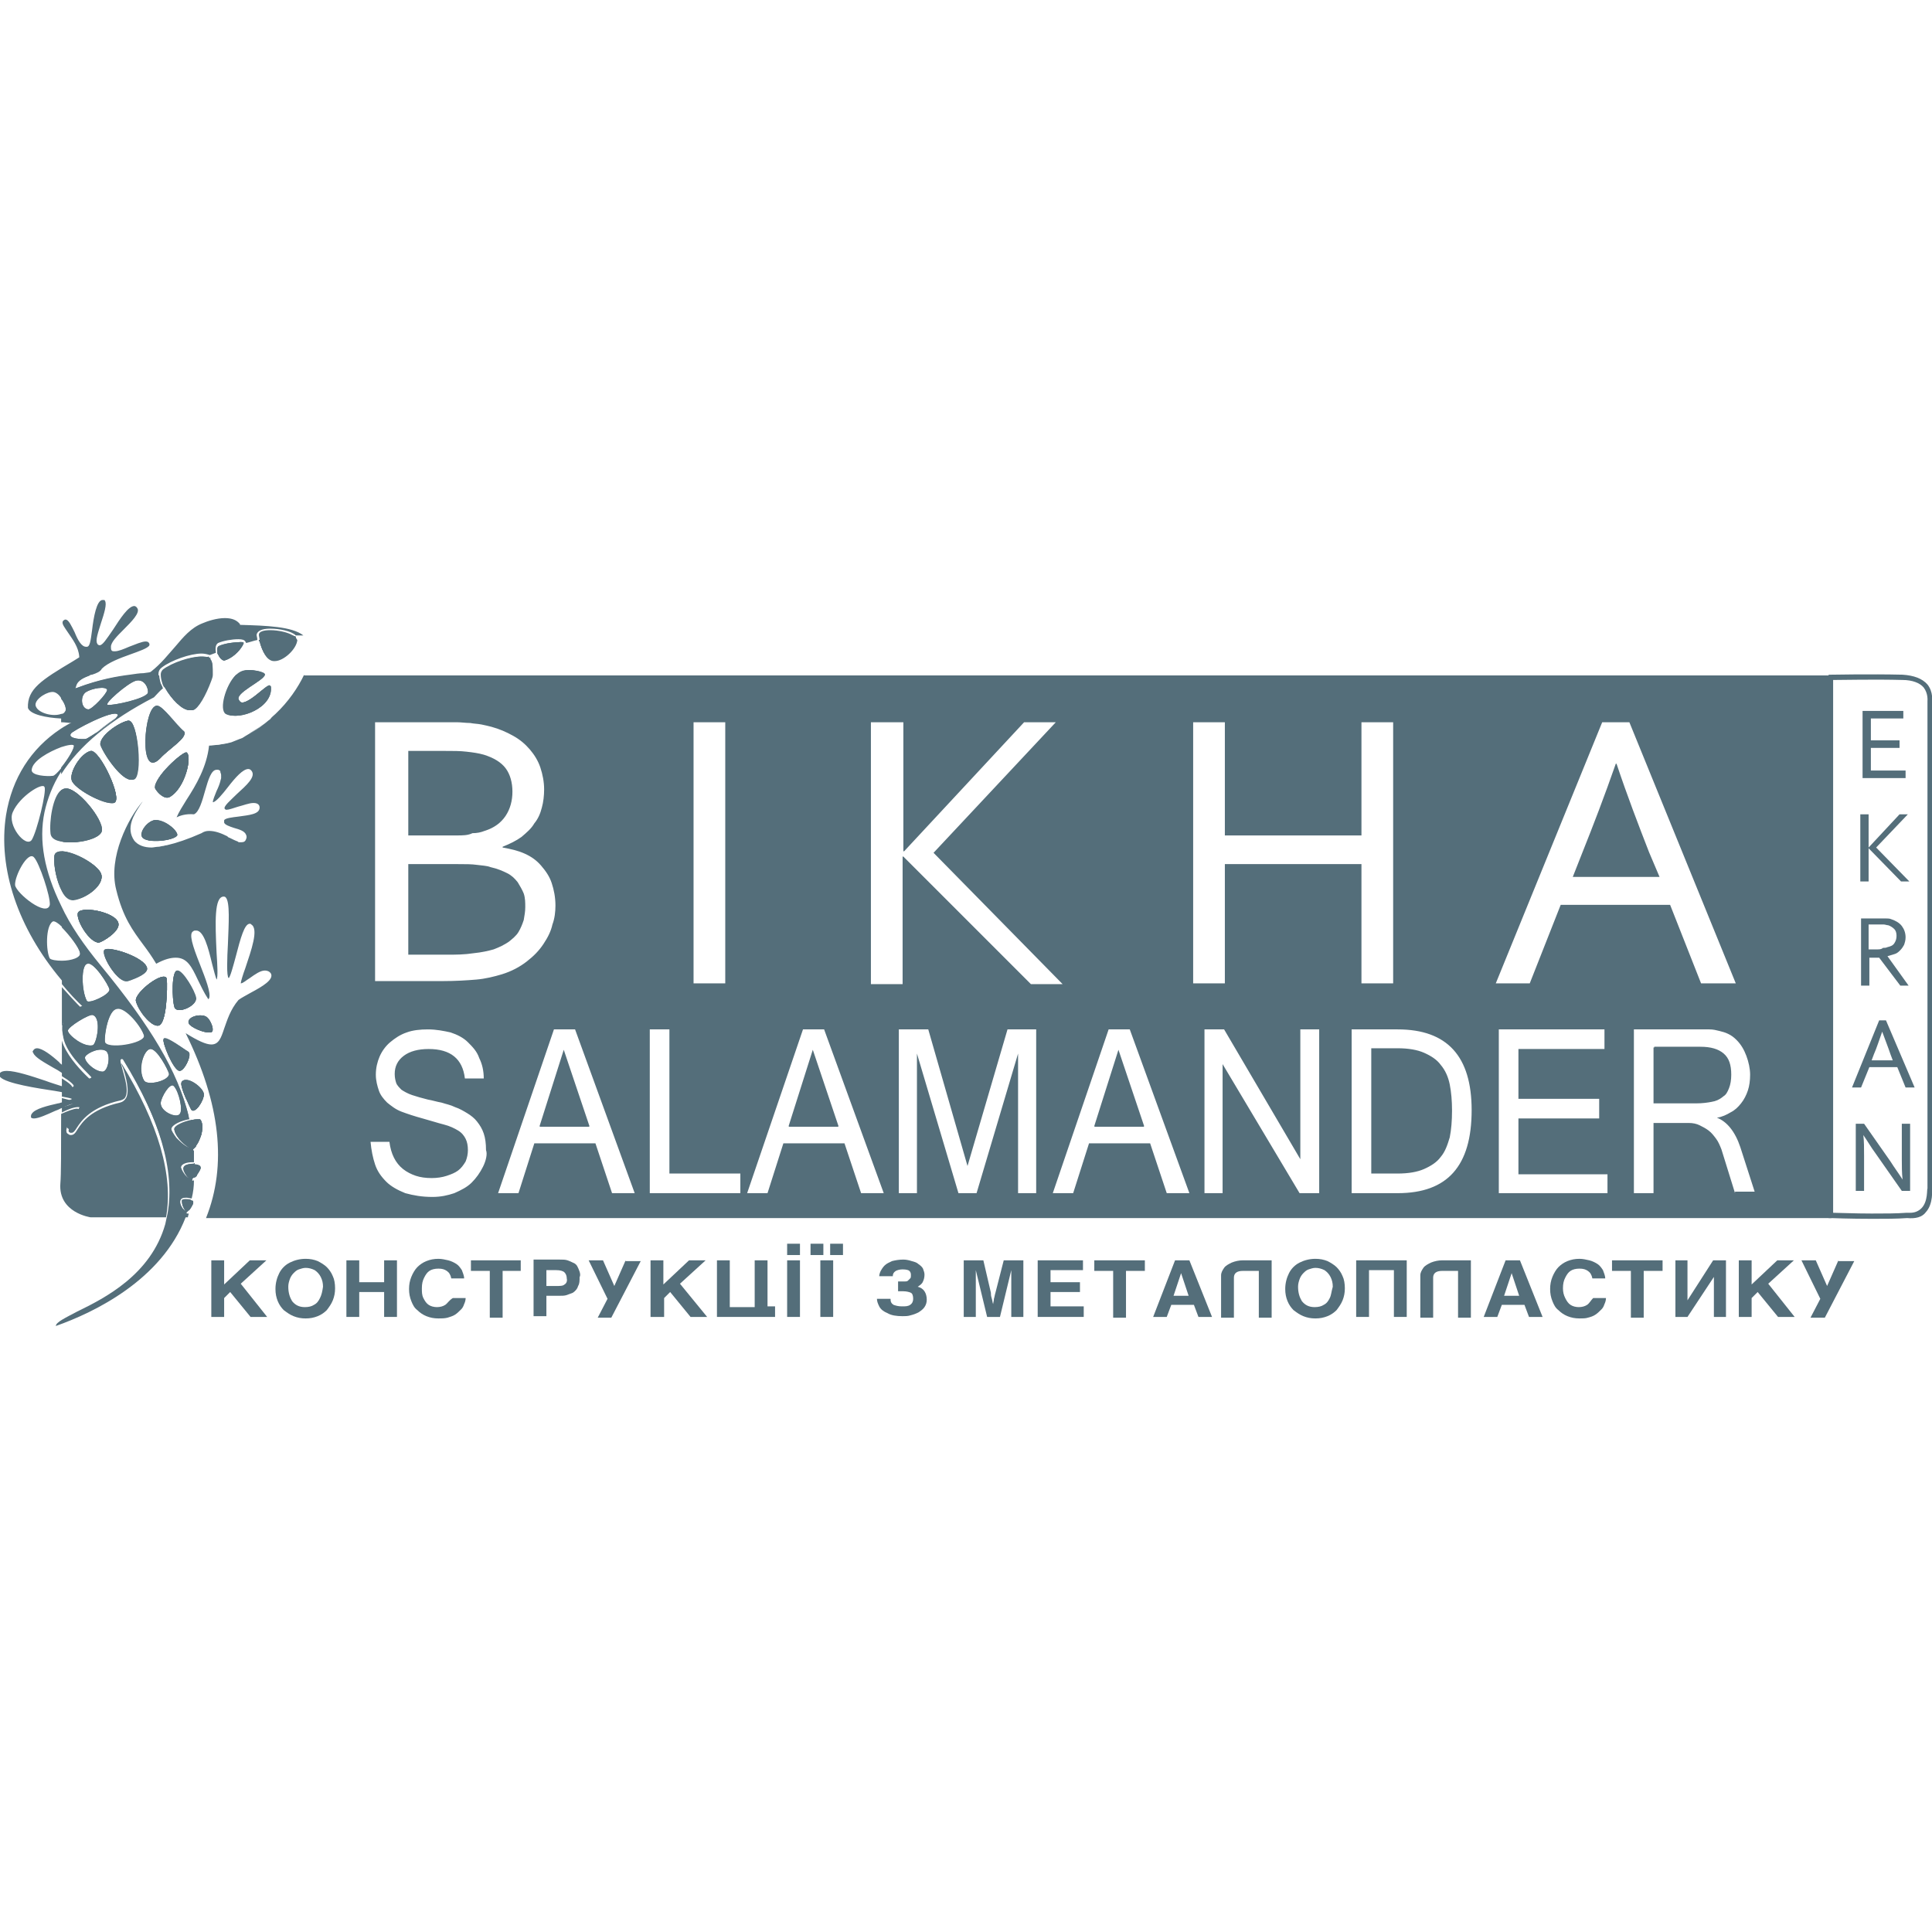 <?xml version="1.0" encoding="utf-8"?>
<!-- Generator: Adobe Illustrator 18.0.0, SVG Export Plug-In . SVG Version: 6.00 Build 0)  -->
<!DOCTYPE svg PUBLIC "-//W3C//DTD SVG 1.1//EN" "http://www.w3.org/Graphics/SVG/1.1/DTD/svg11.dtd">
<svg version="1.1" id="Layer_1" xmlns="http://www.w3.org/2000/svg" xmlns:xlink="http://www.w3.org/1999/xlink" x="0px" y="0px"
	 viewBox="0 60 256 256" enable-background="new 0 60 256 256" xml:space="preserve">
<g>
	<g>
		<path fill="#546E7A" d="M256,153c0-0.1,0.2-1.3-0.6-2.3c-0.7-0.8-1.8-1.2-3.3-1.3c-4.2-0.1-9.5,0-9.5,0l-0.3,0v72l0.3,0
			c0,0,2.5,0.1,5.5,0.1c1.7,0,3.3,0,4.6-0.1c1.1,0.1,2-0.1,2.5-0.8c1-1.1,0.8-3,0.8-3.1L256,153z M254.6,220.1
			c-0.4,0.4-0.9,0.6-1.5,0.6c-0.1,0-0.3,0-0.5,0c-1.3,0.1-2.9,0.1-4.6,0.1c-2.3,0-4.3-0.1-5.1-0.1v-70.6c1.2,0,5.6-0.1,9.2,0
			c1.3,0,2.3,0.4,2.8,1c0.6,0.8,0.5,1.7,0.5,1.8v64.6C255.3,217.5,255.5,219.2,254.6,220.1z"/>
	</g>
	<g>
		<path fill="#546E7A" d="M247.9,162.2v-3.1h3.8v-1h-3.8v-2.9h4.3v-1h-5.4v8.9h5.7v-1H247.9z"/>
		<path fill="#546E7A" d="M248.6,172.3l4.2-4.4h-1.1l-4.1,4.4h0v-4.4h-1.1v8.9h1.1v-4.4h0l4.3,4.4h1.1L248.6,172.3z"/>
		<path fill="#546E7A" d="M250.1,186.7L250.1,186.7c0.3-0.1,0.7-0.2,1-0.3c0.3-0.1,0.5-0.3,0.7-0.5c0.2-0.2,0.4-0.5,0.5-0.7
			c0.1-0.3,0.2-0.6,0.2-1c0-0.6-0.2-1.1-0.5-1.5c-0.3-0.4-0.8-0.7-1.4-0.9c-0.2-0.1-0.5-0.1-0.7-0.1c-0.3,0-0.6,0-1,0h-2.3v8.9h1.1
			v-3.7h1.3l2.8,3.7h1.1L250.1,186.7z M248.7,185.8h-1.1v-3.3h1.2c0.3,0,0.6,0,0.8,0c0.2,0,0.4,0.1,0.6,0.1c0.3,0.1,0.6,0.3,0.8,0.5
			c0.2,0.2,0.3,0.5,0.3,0.9c0,0.4-0.1,0.7-0.3,1c-0.2,0.3-0.5,0.4-0.9,0.5c-0.2,0.1-0.4,0.1-0.6,0.1
			C249.3,185.8,249,185.8,248.7,185.8z"/>
		<path fill="#546E7A" d="M249.9,195.2H249l-3.6,8.9h1.2l1.1-2.7h3.7l1.1,2.7h1.2L249.9,195.2z M248,200.5l0.3-0.8
			c0.4-0.9,0.7-1.9,1.1-3h0c0.4,1.1,0.8,2.1,1.1,3l0.3,0.8H248z"/>
		<path fill="#546E7A" d="M252,208.9v4.7c0,0.9,0,1.8,0.1,2.7h0c-0.5-0.8-1.1-1.6-1.6-2.4l-3.5-5h-1.1v8.9h1.1v-4.6
			c0-1.1,0-2-0.1-2.8h0c0.5,0.7,1,1.6,1.6,2.4l3.5,5h1.1v-8.9H252z"/>
	</g>
	<g>
		<path fill="#546E7A" d="M60.5,170.7h-6.4v-11.2h4.7c1.2,0,2.2,0,3,0.1c0.9,0.1,1.6,0.2,2.3,0.4c1.3,0.4,2.3,1,2.9,1.8
			c0.6,0.8,0.9,1.9,0.9,3.1c0,1.2-0.3,2.3-0.9,3.2c-0.6,0.9-1.5,1.6-2.8,2c-0.5,0.2-1,0.3-1.6,0.3C62,170.7,61.3,170.7,60.5,170.7z"
			/>
		<path fill="#546E7A" d="M59.2,186.5h-5.1v-12h6.6c1,0,1.8,0,2.5,0.1c0.7,0.1,1.3,0.1,1.8,0.3c0.9,0.2,1.6,0.5,2.2,0.8
			c0.6,0.3,1,0.7,1.4,1.2c0.3,0.5,0.6,1,0.8,1.5c0.2,0.6,0.2,1.2,0.2,1.8c0,0.6-0.1,1.1-0.2,1.7c-0.2,0.6-0.4,1.1-0.7,1.6
			c-0.3,0.5-0.8,0.9-1.3,1.3c-0.6,0.4-1.2,0.7-2,1c-0.7,0.2-1.6,0.4-2.6,0.5C61.5,186.5,60.4,186.5,59.2,186.5z"/>
		<path fill="#546E7A" d="M8.2,202.9c0,0.4,0,0.8,0,1.2c0.5,0.1,1,0.2,1.2,0.2c0.1,0,0.2,0,0.2-0.1C9.7,203.9,9,203.4,8.2,202.9z
			 M8.2,190.8c0,1.8,0,3.5,0,5.2c0.3-1,1.2-1.8,2.7-2.3C9.9,192.7,9,191.7,8.2,190.8z M11.3,202.4c-1-1-2.6-2.8-3.1-4.5
			c0,1.1,0,2.3,0,3.3c1.2,1,2.5,2.1,3.4,2.1c0.2,0,0.3,0,0.5-0.2C11.9,203,11.6,202.7,11.3,202.4z M13.4,175.8
			c-0.4-1.2-3.6-2.9-5.2-3c0,1.7,0,3.5,0,5.2v0c0.4,0.7,0.9,1.2,1.5,1.2C11.4,179.1,13.9,177.2,13.4,175.8z M8.6,164.5
			c-0.2,0-0.3,0.1-0.5,0.2c0,2.1,0,4.4,0,6.8c1.9,0.4,5.2-0.4,5.3-1.4C13.8,168.6,10.1,164.2,8.6,164.5z M12,159.5
			c-1.3,0.3-2.8,2.8-2.5,3.8c0.3,1.2,4.2,3.3,5.6,3C16.4,166.1,13.2,159.2,12,159.5z M10.3,181.1c-0.1,1.1,1.6,3.8,2.8,3.8
			c0.5-0.1,2.8-1.5,2.6-2.5C15.5,180.8,10.3,179.9,10.3,181.1z M16.9,155.5c-1.3,0.3-3.8,2.1-3.6,3.2c0.4,1.2,2.9,4.9,4.2,4.6
			C18.9,163.2,18.3,155.2,16.9,155.5z M19.4,188.2c-0.1-1.3-5.2-3-5.6-2.3c-0.4,0.8,1.9,4.4,3,4C18.1,189.6,19.6,188.9,19.4,188.2z
			 M21.4,149.4c0,0.4,0.1,0.8,0.2,1.1c0.1,0.2,0.1,0.4,0.2,0.5c0,0,0,0.1,0.1,0.1c0,0,0,0.1,0.1,0.1c0.7,1.4,2.2,2.9,3.2,2.9
			c0.1,0,0.2,0,0.3,0c0.7-0.2,1.7-2,2.4-3.9c0.1-0.3,0.2-0.5,0.2-0.8H21.4z M21.3,150.6c-0.1-0.4-0.2-0.8-0.2-1.1h-4.1
			c-1.6,0.2-4,0.6-6.9,1.7l-0.3,0.1l0.1-0.3c0.2-0.8,1.2-1.2,2-1.5c0,0,0.1,0,0.1,0H8.1c0,0,0,1.1,0,3.1c0.5,0.6,0.8,1.5,0.5,1.8
			c-0.1,0.2-0.3,0.3-0.5,0.3c0,0.3,0,0.6,0,1c0.5,0,1,0.1,1.4,0.1c0.2,0,0.4,0,0.6,0l0.5,0l-0.5,0.2c-0.7,0.3-1.4,0.7-2,1.1
			c0,0.6,0,1.2,0,1.8c0.9-0.3,1.6-0.4,1.7-0.2c0.1,0.4-0.8,1.9-1.7,3c0,0.3,0,0.6,0,0.9c2.4-3.8,6.5-7.2,12.3-10.2
			c0.4-0.4,0.8-0.9,1.2-1.2C21.5,151,21.4,150.8,21.3,150.6z M11.4,151.7c0.8-0.5,2.6-0.8,2.8-0.3c0,0.5-2,2.6-2.5,2.6
			C10.7,153.9,10.6,152.2,11.4,151.7z M11.4,157.9c-0.4,0.1-2.5,0-2-0.7c0.1-0.3,5.7-3.3,6.2-2.5C15.9,155.1,11.6,157.9,11.4,157.9z
			 M19.6,151.8c-0.3,0.8-4.6,1.7-5.3,1.6c-0.7,0,2.6-2.9,3.7-3.2C19.2,149.9,19.7,151.3,19.6,151.8z M22.1,189.7
			c-0.3-1.2-4.2,1.7-4.1,2.9c0.3,1.2,2,3.5,3,3.3C22.1,195.7,22.2,190.9,22.1,189.7z M20.4,168.7c-1.1,0.3-2.1,1.9-1.3,2.4
			c0.9,0.7,4.5,0.1,4.4-0.5C23.4,169.8,21.4,168.5,20.4,168.7z M24.3,157c-0.9-0.8-2.8-3.4-3.6-3.4c-1.6-0.1-2.4,9.9,0.5,6.9
			C22.4,159.2,25,157.6,24.3,157z M24.7,159.7c-0.5-0.1-4.4,3.3-4.1,4.8c0.3,0.5,1.2,1.5,1.9,1.1C24.6,164.4,25.5,160.1,24.7,159.7z
			 M24.9,199.4c-0.4-0.3-2.9-2.1-3.2-1.7c-0.3,0.3,1.3,4.2,2.1,4.2C24.5,201.9,25.5,199.6,24.9,199.4z M25.9,192.2
			c-0.1-0.9-1.7-3.4-2.4-3.6c-0.8,0-0.7,3.8-0.4,4.8C23.3,194.5,26.2,193.3,25.9,192.2z M26,199.9c0.6,1.5,1.1,2.9,1.6,4.3
			C27.1,202.8,26.6,201.4,26,199.9z M27,204.9c-0.1-0.8-2.2-2.4-2.9-1.6c-0.1,0.1-0.1,0.4,0,0.7c0,0,0,0,0,0
			c0.1,0.5,0.4,1.2,0.7,1.8l0,0c0.2,0.5,0.4,1,0.5,1.1C25.8,207.8,27.1,205.7,27,204.9z M26.5,208.4c0,0,0,0-0.2,0
			c-0.2,0-0.5,0-0.8,0.1c0,0-0.1,0-0.1,0c0,0-0.1,0-0.1,0c-1,0.2-2.1,0.7-2.2,1.1c0,0.3,0.2,0.8,0.7,1.4c0.6,0.7,1.4,1.2,1.7,1.3
			c0.1,0,0.2-0.1,0.3-0.2c0,0,0.1-0.1,0.1-0.1c0,0,0.1-0.1,0.1-0.2c0.3-0.4,0.5-0.9,0.7-1.5C26.9,209.3,26.8,208.6,26.5,208.4z
			 M25.3,216.5c-0.3,0-0.6-0.3-0.8-0.6c-0.3-0.4-0.6-1.1-0.5-1.3c0.1-0.4,0.8-0.6,1.5-0.6c0.1,0,0.1,0,0.2,0c0-0.5,0-1.1,0-1.6
			c-0.1,0.1-0.2,0.1-0.3,0.1h0c-0.5,0-1.3-0.7-1.9-1.3c-0.3-0.4-0.8-1.1-0.8-1.6c0.1-0.6,1.3-1.1,2.4-1.3c-1.4-5.9-5.1-12-11.6-19.9
			c-2.3-2.8-4.1-5.4-5.3-8c0,0.8,0,1.7,0,2.5c1,1,2.3,2.7,2.4,3.4c0.2,0.7-1.2,1.1-2.4,1.1c0,1,0,2,0,3c0.9,1.1,1.9,2.2,3,3.2
			l0.2,0.1l-0.2,0.1c-1.6,0.6-2.5,1.5-2.8,2.5c-0.5,2.1,1.9,4.6,3.2,5.9c0.7,0.7,0.8,0.9,0.7,1.1c-0.2,0.2-0.5,0.3-0.7,0.3
			c-0.5,0-1.1-0.3-1.7-0.7c-0.5-0.4-1.1-0.8-1.7-1.3c0,0.3,0,0.7,0,1c1,0.6,1.8,1.2,1.7,1.7c0,0.1-0.1,0.3-0.5,0.3
			c-0.3,0-0.7-0.1-1.2-0.2c0,0.3,0,0.6,0,0.9c1.1,0.2,1.6,0.3,1.6,0.6c0.1,0.3-0.4,0.5-1.6,0.8c0,0.2,0,0.5,0,0.7
			c0.8-0.4,1.6-0.7,2.1-0.7c0.2,0,0.3,0,0.4,0.2c0,0,0.1,0.1,0.1,0.1c0,0.2-0.2,0.5-0.7,1.1c-0.5,0.6-1.1,1.4-1,1.8
			c0,0.1,0.1,0.1,0.2,0.2c0.1,0,0.1,0,0.2,0c0.2,0,0.4-0.2,0.7-0.7c0.6-0.9,1.8-2.7,5.8-3.6c0.3-0.1,0.5-0.2,0.6-0.4
			c0.5-0.9-0.1-2.7-0.4-3.8c-0.2-0.8-0.3-1-0.2-1.2c0.1-0.1,0.2-0.1,0.3,0l0,0c5.1,8.3,7.1,15.3,6.1,20.9h2.5c0-0.2,0.1-0.3,0.1-0.5
			c0,0,0,0-0.1,0c0,0,0,0-0.1,0c-0.1,0-0.2-0.1-0.4-0.3c-0.3-0.4-0.6-1.1-0.5-1.4c0.1-0.3,0.3-0.4,0.8-0.4c0.2,0,0.5,0.1,0.7,0.1
			c0.2-0.8,0.3-1.6,0.3-2.4C25.6,216.4,25.5,216.5,25.3,216.5C25.4,216.5,25.4,216.5,25.3,216.5z M11.6,187.7
			c0.8-0.3,2.8,2.8,2.9,3.4c0.1,0.7-2.8,2-3,1.5C10.8,191.3,10.7,187.8,11.6,187.7z M9,196.6c-0.1-0.5,2.9-2.3,3.3-2.1
			c1.2,0.4,0.5,3.8,0,4C11.1,198.8,9.1,197.2,9,196.6z M13.6,202c-1.1,0-2.6-1.5-2.3-2c0.3-0.5,2-1.3,2.8-0.7
			C14.7,199.9,14.3,202,13.6,202z M13.9,198c-0.1-1.1,0.5-4.2,1.6-4.4c1.1-0.3,3.3,2.4,3.6,3.6C19.2,198.3,14,199.1,13.9,198z
			 M19.1,203.2c-0.9-1.6,0-4.1,0.8-4.2c0.9-0.1,2.4,2.8,2.5,3.3C22.4,203.2,19.6,203.9,19.1,203.2z M21.3,206.1
			c0.1-0.8,1.2-2.7,1.7-2.3c0.7,0.7,1.3,3.3,0.8,3.8C23.4,208.2,21.2,207.3,21.3,206.1z M25.6,214.2c-0.6,0-1.2,0.2-1.2,0.4
			c-0.1,0.2,0.1,0.7,0.4,1.1c0.2,0.3,0.5,0.5,0.6,0.4c0.1,0,0.2-0.1,0.3-0.2c0.1-0.6,0.1-1.2,0.1-1.8
			C25.7,214.2,25.7,214.2,25.6,214.2z M26.5,214.5c-0.1-0.1-0.3-0.1-0.5-0.2c0,0-0.1,0-0.1,0c0,0-0.1,0-0.1,0c-0.1,0-0.1,0-0.2,0
			c-0.6,0-1.2,0.2-1.2,0.4c-0.1,0.2,0.1,0.7,0.4,1.1c0.2,0.3,0.5,0.5,0.6,0.4c0.1,0,0.2-0.1,0.3-0.2c0,0,0.1-0.1,0.2-0.1
			c0.1-0.1,0.1-0.1,0.2-0.2c0.2-0.3,0.4-0.6,0.5-0.9C26.6,214.6,26.5,214.5,26.5,214.5z M25.6,219.2
			C25.6,219.2,25.5,219.2,25.6,219.2c-0.1-0.1-0.2-0.1-0.2-0.1c0,0-0.1,0-0.1-0.1c-0.2-0.1-0.4-0.1-0.7-0.1c-0.2,0-0.5,0-0.5,0.2
			c0,0.1,0,0.5,0.2,0.9c0.2,0.4,0.4,0.5,0.4,0.5l0,0c0,0,0.1,0,0.1-0.1c0.1,0,0.1-0.1,0.2-0.2l0,0v0c0.1-0.1,0.1-0.2,0.2-0.3
			c0.1-0.2,0.2-0.4,0.3-0.6C25.6,219.3,25.6,219.2,25.6,219.2z M27.3,194.7c-0.7-0.4-2.5,0-2.2,0.9c0.1,0.5,2,1.3,2.8,1.2
			C28.6,196.8,27.9,195,27.3,194.7z M31.5,152.8c-0.8-0.9,3.3-2.6,3.4-3.4h-3.6c-1.3,1.3-2.2,4.5-1.3,5.1c1.6,0.9,6.1-0.8,5.8-3.6
			C35.7,150.1,32.4,154.2,31.5,152.8z M74.7,199.2l-3.2,10.1h6.6L74.7,199.2z M107.7,199.2l-3.2,10.1h6.6L107.7,199.2z M148.2,199.2
			l-3.2,10.1h6.6L148.2,199.2z M192.1,203.7c-0.2-1-0.6-1.9-1.2-2.6c-0.5-0.7-1.3-1.2-2.2-1.6c-0.9-0.4-2.1-0.6-3.5-0.6h-3.5v16.5
			h3.5c1.4,0,2.6-0.2,3.5-0.6c0.9-0.4,1.7-0.9,2.2-1.6c0.6-0.7,0.9-1.6,1.2-2.6c0.2-1,0.3-2.2,0.3-3.5
			C192.4,205.9,192.3,204.7,192.1,203.7z M218.5,172.9c-1.4-3.6-2.9-7.5-4.3-11.7h-0.1c-1.5,4.3-3,8.2-4.4,11.7l-1.3,3.3h11.5
			L218.5,172.9z M228.3,199.7c-0.7-0.6-1.7-0.9-3.1-0.9h-6.1v7.4h5.7c0.8,0,1.5-0.1,2-0.2c0.6-0.1,1-0.3,1.4-0.6
			c0.4-0.3,0.6-0.7,0.8-1.2c0.2-0.5,0.3-1.1,0.3-1.8C229.4,201.2,229,200.3,228.3,199.7z M228.3,199.7c-0.7-0.6-1.7-0.9-3.1-0.9
			h-6.1v7.4h5.7c0.8,0,1.5-0.1,2-0.2c0.6-0.1,1-0.3,1.4-0.6c0.4-0.3,0.6-0.7,0.8-1.2c0.2-0.5,0.3-1.1,0.3-1.8
			C229.4,201.2,229,200.3,228.3,199.7z M218.5,172.9c-1.4-3.6-2.9-7.5-4.3-11.7h-0.1c-1.5,4.3-3,8.2-4.4,11.7l-1.3,3.3h11.5
			L218.5,172.9z M192.1,203.7c-0.2-1-0.6-1.9-1.2-2.6c-0.5-0.7-1.3-1.2-2.2-1.6c-0.9-0.4-2.1-0.6-3.5-0.6h-3.5v16.5h3.5
			c1.4,0,2.6-0.2,3.5-0.6c0.9-0.4,1.7-0.9,2.2-1.6c0.6-0.7,0.9-1.6,1.2-2.6c0.2-1,0.3-2.2,0.3-3.5
			C192.4,205.9,192.3,204.7,192.1,203.7z M148.2,199.2l-3.2,10.1h6.6L148.2,199.2z M107.7,199.2l-3.2,10.1h6.6L107.7,199.2z
			 M74.7,199.2l-3.2,10.1h6.6L74.7,199.2z M74.7,199.2l-3.2,10.1h6.6L74.7,199.2z M107.7,199.2l-3.2,10.1h6.6L107.7,199.2z
			 M148.2,199.2l-3.2,10.1h6.6L148.2,199.2z M192.1,203.7c-0.2-1-0.6-1.9-1.2-2.6c-0.5-0.7-1.3-1.2-2.2-1.6
			c-0.9-0.4-2.1-0.6-3.5-0.6h-3.5v16.5h3.5c1.4,0,2.6-0.2,3.5-0.6c0.9-0.4,1.7-0.9,2.2-1.6c0.6-0.7,0.9-1.6,1.2-2.6
			c0.2-1,0.3-2.2,0.3-3.5C192.4,205.9,192.3,204.7,192.1,203.7z M218.5,172.9c-1.4-3.6-2.9-7.5-4.3-11.7h-0.1
			c-1.5,4.3-3,8.2-4.4,11.7l-1.3,3.3h11.5L218.5,172.9z M228.3,199.7c-0.7-0.6-1.7-0.9-3.1-0.9h-6.1v7.4h5.7c0.8,0,1.5-0.1,2-0.2
			c0.6-0.1,1-0.3,1.4-0.6c0.4-0.3,0.6-0.7,0.8-1.2c0.2-0.5,0.3-1.1,0.3-1.8C229.4,201.2,229,200.3,228.3,199.7z M228.3,199.7
			c-0.7-0.6-1.7-0.9-3.1-0.9h-6.1v7.4h5.7c0.8,0,1.5-0.1,2-0.2c0.6-0.1,1-0.3,1.4-0.6c0.4-0.3,0.6-0.7,0.8-1.2
			c0.2-0.5,0.3-1.1,0.3-1.8C229.4,201.2,229,200.3,228.3,199.7z M218.5,172.9c-1.4-3.6-2.9-7.5-4.3-11.7h-0.1
			c-1.5,4.3-3,8.2-4.4,11.7l-1.3,3.3h11.5L218.5,172.9z M192.1,203.7c-0.2-1-0.6-1.9-1.2-2.6c-0.5-0.7-1.3-1.2-2.2-1.6
			c-0.9-0.4-2.1-0.6-3.5-0.6h-3.5v16.5h3.5c1.4,0,2.6-0.2,3.5-0.6c0.9-0.4,1.7-0.9,2.2-1.6c0.6-0.7,0.9-1.6,1.2-2.6
			c0.2-1,0.3-2.2,0.3-3.5C192.4,205.9,192.3,204.7,192.1,203.7z M148.2,199.2l-3.2,10.1h6.6L148.2,199.2z M107.7,199.2l-3.2,10.1
			h6.6L107.7,199.2z M74.7,199.2l-3.2,10.1h6.6L74.7,199.2z M74.7,199.2l-3.2,10.1h6.6L74.7,199.2z M107.7,199.2l-3.2,10.1h6.6
			L107.7,199.2z M148.2,199.2l-3.2,10.1h6.6L148.2,199.2z M192.1,203.7c-0.2-1-0.6-1.9-1.2-2.6c-0.5-0.7-1.3-1.2-2.2-1.6
			c-0.9-0.4-2.1-0.6-3.5-0.6h-3.5v16.5h3.5c1.4,0,2.6-0.2,3.5-0.6c0.9-0.4,1.7-0.9,2.2-1.6c0.6-0.7,0.9-1.6,1.2-2.6
			c0.2-1,0.3-2.2,0.3-3.5C192.4,205.9,192.3,204.7,192.1,203.7z M218.5,172.9c-1.4-3.6-2.9-7.5-4.3-11.7h-0.1
			c-1.5,4.3-3,8.2-4.4,11.7l-1.3,3.3h11.5L218.5,172.9z M228.3,199.7c-0.7-0.6-1.7-0.9-3.1-0.9h-6.1v7.4h5.7c0.8,0,1.5-0.1,2-0.2
			c0.6-0.1,1-0.3,1.4-0.6c0.4-0.3,0.6-0.7,0.8-1.2c0.2-0.5,0.3-1.1,0.3-1.8C229.4,201.2,229,200.3,228.3,199.7z M228.3,199.7
			c-0.7-0.6-1.7-0.9-3.1-0.9h-6.1v7.4h5.7c0.8,0,1.5-0.1,2-0.2c0.6-0.1,1-0.3,1.4-0.6c0.4-0.3,0.6-0.7,0.8-1.2
			c0.2-0.5,0.3-1.1,0.3-1.8C229.4,201.2,229,200.3,228.3,199.7z M218.5,172.9c-1.4-3.6-2.9-7.5-4.3-11.7h-0.1
			c-1.5,4.3-3,8.2-4.4,11.7l-1.3,3.3h11.5L218.5,172.9z M192.1,203.7c-0.2-1-0.6-1.9-1.2-2.6c-0.5-0.7-1.3-1.2-2.2-1.6
			c-0.9-0.4-2.1-0.6-3.5-0.6h-3.5v16.5h3.5c1.4,0,2.6-0.2,3.5-0.6c0.9-0.4,1.7-0.9,2.2-1.6c0.6-0.7,0.9-1.6,1.2-2.6
			c0.2-1,0.3-2.2,0.3-3.5C192.4,205.9,192.3,204.7,192.1,203.7z M148.2,199.2l-3.2,10.1h6.6L148.2,199.2z M107.7,199.2l-3.2,10.1
			h6.6L107.7,199.2z M74.7,199.2l-3.2,10.1h6.6L74.7,199.2z M74.7,199.2l-3.2,10.1h6.6L74.7,199.2z M107.7,199.2l-3.2,10.1h6.6
			L107.7,199.2z M148.2,199.2l-3.2,10.1h6.6L148.2,199.2z M192.1,203.7c-0.2-1-0.6-1.9-1.2-2.6c-0.5-0.7-1.3-1.2-2.2-1.6
			c-0.9-0.4-2.1-0.6-3.5-0.6h-3.5v16.5h3.5c1.4,0,2.6-0.2,3.5-0.6c0.9-0.4,1.7-0.9,2.2-1.6c0.6-0.7,0.9-1.6,1.2-2.6
			c0.2-1,0.3-2.2,0.3-3.5C192.4,205.9,192.3,204.7,192.1,203.7z M218.5,172.9c-1.4-3.6-2.9-7.5-4.3-11.7h-0.1
			c-1.5,4.3-3,8.2-4.4,11.7l-1.3,3.3h11.5L218.5,172.9z M228.3,199.7c-0.7-0.6-1.7-0.9-3.1-0.9h-6.1v7.4h5.7c0.8,0,1.5-0.1,2-0.2
			c0.6-0.1,1-0.3,1.4-0.6c0.4-0.3,0.6-0.7,0.8-1.2c0.2-0.5,0.3-1.1,0.3-1.8C229.4,201.2,229,200.3,228.3,199.7z M228.3,199.7
			c-0.7-0.6-1.7-0.9-3.1-0.9h-6.1v7.4h5.7c0.8,0,1.5-0.1,2-0.2c0.6-0.1,1-0.3,1.4-0.6c0.4-0.3,0.6-0.7,0.8-1.2
			c0.2-0.5,0.3-1.1,0.3-1.8C229.4,201.2,229,200.3,228.3,199.7z M218.5,172.9c-1.4-3.6-2.9-7.5-4.3-11.7h-0.1
			c-1.5,4.3-3,8.2-4.4,11.7l-1.3,3.3h11.5L218.5,172.9z M192.1,203.7c-0.2-1-0.6-1.9-1.2-2.6c-0.5-0.7-1.3-1.2-2.2-1.6
			c-0.9-0.4-2.1-0.6-3.5-0.6h-3.5v16.5h3.5c1.4,0,2.6-0.2,3.5-0.6c0.9-0.4,1.7-0.9,2.2-1.6c0.6-0.7,0.9-1.6,1.2-2.6
			c0.2-1,0.3-2.2,0.3-3.5C192.4,205.9,192.3,204.7,192.1,203.7z M148.2,199.2l-3.2,10.1h6.6L148.2,199.2z M107.7,199.2l-3.2,10.1
			h6.6L107.7,199.2z M74.7,199.2l-3.2,10.1h6.6L74.7,199.2z M74.7,199.2l-3.2,10.1h6.6L74.7,199.2z M107.7,199.2l-3.2,10.1h6.6
			L107.7,199.2z M148.2,199.2l-3.2,10.1h6.6L148.2,199.2z M192.1,203.7c-0.2-1-0.6-1.9-1.2-2.6c-0.5-0.7-1.3-1.2-2.2-1.6
			c-0.9-0.4-2.1-0.6-3.5-0.6h-3.5v16.5h3.5c1.4,0,2.6-0.2,3.5-0.6c0.9-0.4,1.7-0.9,2.2-1.6c0.6-0.7,0.9-1.6,1.2-2.6
			c0.2-1,0.3-2.2,0.3-3.5C192.4,205.9,192.3,204.7,192.1,203.7z M218.5,172.9c-1.4-3.6-2.9-7.5-4.3-11.7h-0.1
			c-1.5,4.3-3,8.2-4.4,11.7l-1.3,3.3h11.5L218.5,172.9z M228.3,199.7c-0.7-0.6-1.7-0.9-3.1-0.9h-6.1v7.4h5.7c0.8,0,1.5-0.1,2-0.2
			c0.6-0.1,1-0.3,1.4-0.6c0.4-0.3,0.6-0.7,0.8-1.2c0.2-0.5,0.3-1.1,0.3-1.8C229.4,201.2,229,200.3,228.3,199.7z M228.3,199.7
			c-0.7-0.6-1.7-0.9-3.1-0.9h-6.1v7.4h5.7c0.8,0,1.5-0.1,2-0.2c0.6-0.1,1-0.3,1.4-0.6c0.4-0.3,0.6-0.7,0.8-1.2
			c0.2-0.5,0.3-1.1,0.3-1.8C229.4,201.2,229,200.3,228.3,199.7z M218.5,172.9c-1.4-3.6-2.9-7.5-4.3-11.7h-0.1
			c-1.5,4.3-3,8.2-4.4,11.7l-1.3,3.3h11.5L218.5,172.9z M192.1,203.7c-0.2-1-0.6-1.9-1.2-2.6c-0.5-0.7-1.3-1.2-2.2-1.6
			c-0.9-0.4-2.1-0.6-3.5-0.6h-3.5v16.5h3.5c1.4,0,2.6-0.2,3.5-0.6c0.9-0.4,1.7-0.9,2.2-1.6c0.6-0.7,0.9-1.6,1.2-2.6
			c0.2-1,0.3-2.2,0.3-3.5C192.4,205.9,192.3,204.7,192.1,203.7z M148.2,199.2l-3.2,10.1h6.6L148.2,199.2z M107.7,199.2l-3.2,10.1
			h6.6L107.7,199.2z M74.7,199.2l-3.2,10.1h6.6L74.7,199.2z M74.7,199.2l-3.2,10.1h6.6L74.7,199.2z M107.7,199.2l-3.2,10.1h6.6
			L107.7,199.2z M148.2,199.2l-3.2,10.1h6.6L148.2,199.2z M192.1,203.7c-0.2-1-0.6-1.9-1.2-2.6c-0.5-0.7-1.3-1.2-2.2-1.6
			c-0.9-0.4-2.1-0.6-3.5-0.6h-3.5v16.5h3.5c1.4,0,2.6-0.2,3.5-0.6c0.9-0.4,1.7-0.9,2.2-1.6c0.6-0.7,0.9-1.6,1.2-2.6
			c0.2-1,0.3-2.2,0.3-3.5C192.4,205.9,192.3,204.7,192.1,203.7z M218.5,172.9c-1.4-3.6-2.9-7.5-4.3-11.7h-0.1
			c-1.5,4.3-3,8.2-4.4,11.7l-1.3,3.3h11.5L218.5,172.9z M228.3,199.7c-0.7-0.6-1.7-0.9-3.1-0.9h-6.1v7.4h5.7c0.8,0,1.5-0.1,2-0.2
			c0.6-0.1,1-0.3,1.4-0.6c0.4-0.3,0.6-0.7,0.8-1.2c0.2-0.5,0.3-1.1,0.3-1.8C229.4,201.2,229,200.3,228.3,199.7z M228.3,199.7
			c-0.7-0.6-1.7-0.9-3.1-0.9h-6.1v7.4h5.7c0.8,0,1.5-0.1,2-0.2c0.6-0.1,1-0.3,1.4-0.6c0.4-0.3,0.6-0.7,0.8-1.2
			c0.2-0.5,0.3-1.1,0.3-1.8C229.4,201.2,229,200.3,228.3,199.7z M218.5,172.9c-1.4-3.6-2.9-7.5-4.3-11.7h-0.1
			c-1.5,4.3-3,8.2-4.4,11.7l-1.3,3.3h11.5L218.5,172.9z M192.1,203.7c-0.2-1-0.6-1.9-1.2-2.6c-0.5-0.7-1.3-1.2-2.2-1.6
			c-0.9-0.4-2.1-0.6-3.5-0.6h-3.5v16.5h3.5c1.4,0,2.6-0.2,3.5-0.6c0.9-0.4,1.7-0.9,2.2-1.6c0.6-0.7,0.9-1.6,1.2-2.6
			c0.2-1,0.3-2.2,0.3-3.5C192.4,205.9,192.3,204.7,192.1,203.7z M148.2,199.2l-3.2,10.1h6.6L148.2,199.2z M107.7,199.2l-3.2,10.1
			h6.6L107.7,199.2z M74.7,199.2l-3.2,10.1h6.6L74.7,199.2z M74.7,199.2l-3.2,10.1h6.6L74.7,199.2z M107.7,199.2l-3.2,10.1h6.6
			L107.7,199.2z M148.2,199.2l-3.2,10.1h6.6L148.2,199.2z M192.1,203.7c-0.2-1-0.6-1.9-1.2-2.6c-0.5-0.7-1.3-1.2-2.2-1.6
			c-0.9-0.4-2.1-0.6-3.5-0.6h-3.5v16.5h3.5c1.4,0,2.6-0.2,3.5-0.6c0.9-0.4,1.7-0.9,2.2-1.6c0.6-0.7,0.9-1.6,1.2-2.6
			c0.2-1,0.3-2.2,0.3-3.5C192.4,205.9,192.3,204.7,192.1,203.7z M218.5,172.9c-1.4-3.6-2.9-7.5-4.3-11.7h-0.1
			c-1.5,4.3-3,8.2-4.4,11.7l-1.3,3.3h11.5L218.5,172.9z M228.3,199.7c-0.7-0.6-1.7-0.9-3.1-0.9h-6.1v7.4h5.7c0.8,0,1.5-0.1,2-0.2
			c0.6-0.1,1-0.3,1.4-0.6c0.4-0.3,0.6-0.7,0.8-1.2c0.2-0.5,0.3-1.1,0.3-1.8C229.4,201.2,229,200.3,228.3,199.7z M228.3,199.7
			c-0.7-0.6-1.7-0.9-3.1-0.9h-6.1v7.4h5.7c0.8,0,1.5-0.1,2-0.2c0.6-0.1,1-0.3,1.4-0.6c0.4-0.3,0.6-0.7,0.8-1.2
			c0.2-0.5,0.3-1.1,0.3-1.8C229.4,201.2,229,200.3,228.3,199.7z M218.5,172.9c-1.4-3.6-2.9-7.5-4.3-11.7h-0.1
			c-1.5,4.3-3,8.2-4.4,11.7l-1.3,3.3h11.5L218.5,172.9z M192.1,203.7c-0.2-1-0.6-1.9-1.2-2.6c-0.5-0.7-1.3-1.2-2.2-1.6
			c-0.9-0.4-2.1-0.6-3.5-0.6h-3.5v16.5h3.5c1.4,0,2.6-0.2,3.5-0.6c0.9-0.4,1.7-0.9,2.2-1.6c0.6-0.7,0.9-1.6,1.2-2.6
			c0.2-1,0.3-2.2,0.3-3.5C192.4,205.9,192.3,204.7,192.1,203.7z M148.2,199.2l-3.2,10.1h6.6L148.2,199.2z M107.7,199.2l-3.2,10.1
			h6.6L107.7,199.2z M74.7,199.2l-3.2,10.1h6.6L74.7,199.2z M74.7,199.2l-3.2,10.1h6.6L74.7,199.2z M107.7,199.2l-3.2,10.1h6.6
			L107.7,199.2z M148.2,199.2l-3.2,10.1h6.6L148.2,199.2z M192.1,203.7c-0.2-1-0.6-1.9-1.2-2.6c-0.5-0.7-1.3-1.2-2.2-1.6
			c-0.9-0.4-2.1-0.6-3.5-0.6h-3.5v16.5h3.5c1.4,0,2.6-0.2,3.5-0.6c0.9-0.4,1.7-0.9,2.2-1.6c0.6-0.7,0.9-1.6,1.2-2.6
			c0.2-1,0.3-2.2,0.3-3.5C192.4,205.9,192.3,204.7,192.1,203.7z M218.5,172.9c-1.4-3.6-2.9-7.5-4.3-11.7h-0.1
			c-1.5,4.3-3,8.2-4.4,11.7l-1.3,3.3h11.5L218.5,172.9z M228.3,199.7c-0.7-0.6-1.7-0.9-3.1-0.9h-6.1v7.4h5.7c0.8,0,1.5-0.1,2-0.2
			c0.6-0.1,1-0.3,1.4-0.6c0.4-0.3,0.6-0.7,0.8-1.2c0.2-0.5,0.3-1.1,0.3-1.8C229.4,201.2,229,200.3,228.3,199.7z M228.3,199.7
			c-0.7-0.6-1.7-0.9-3.1-0.9h-6.1v7.4h5.7c0.8,0,1.5-0.1,2-0.2c0.6-0.1,1-0.3,1.4-0.6c0.4-0.3,0.6-0.7,0.8-1.2
			c0.2-0.5,0.3-1.1,0.3-1.8C229.4,201.2,229,200.3,228.3,199.7z M218.5,172.9c-1.4-3.6-2.9-7.5-4.3-11.7h-0.1
			c-1.5,4.3-3,8.2-4.4,11.7l-1.3,3.3h11.5L218.5,172.9z M192.1,203.7c-0.2-1-0.6-1.9-1.2-2.6c-0.5-0.7-1.3-1.2-2.2-1.6
			c-0.9-0.4-2.1-0.6-3.5-0.6h-3.5v16.5h3.5c1.4,0,2.6-0.2,3.5-0.6c0.9-0.4,1.7-0.9,2.2-1.6c0.6-0.7,0.9-1.6,1.2-2.6
			c0.2-1,0.3-2.2,0.3-3.5C192.4,205.9,192.3,204.7,192.1,203.7z M148.2,199.2l-3.2,10.1h6.6L148.2,199.2z M107.7,199.2l-3.2,10.1
			h6.6L107.7,199.2z M74.7,199.2l-3.2,10.1h6.6L74.7,199.2z M74.7,199.2l-3.2,10.1h6.6L74.7,199.2z M107.7,199.2l-3.2,10.1h6.6
			L107.7,199.2z M148.2,199.2l-3.2,10.1h6.6L148.2,199.2z M192.1,203.7c-0.2-1-0.6-1.9-1.2-2.6c-0.5-0.7-1.3-1.2-2.2-1.6
			c-0.9-0.4-2.1-0.6-3.5-0.6h-3.5v16.5h3.5c1.4,0,2.6-0.2,3.5-0.6c0.9-0.4,1.7-0.9,2.2-1.6c0.6-0.7,0.9-1.6,1.2-2.6
			c0.2-1,0.3-2.2,0.3-3.5C192.4,205.9,192.3,204.7,192.1,203.7z M218.5,172.9c-1.4-3.6-2.9-7.5-4.3-11.7h-0.1
			c-1.5,4.3-3,8.2-4.4,11.7l-1.3,3.3h11.5L218.5,172.9z M228.3,199.7c-0.7-0.6-1.7-0.9-3.1-0.9h-6.1v7.4h5.7c0.8,0,1.5-0.1,2-0.2
			c0.6-0.1,1-0.3,1.4-0.6c0.4-0.3,0.6-0.7,0.8-1.2c0.2-0.5,0.3-1.1,0.3-1.8C229.4,201.2,229,200.3,228.3,199.7z M228.3,199.7
			c-0.7-0.6-1.7-0.9-3.1-0.9h-6.1v7.4h5.7c0.8,0,1.5-0.1,2-0.2c0.6-0.1,1-0.3,1.4-0.6c0.4-0.3,0.6-0.7,0.8-1.2
			c0.2-0.5,0.3-1.1,0.3-1.8C229.4,201.2,229,200.3,228.3,199.7z M218.5,172.9c-1.4-3.6-2.9-7.5-4.3-11.7h-0.1
			c-1.5,4.3-3,8.2-4.4,11.7l-1.3,3.3h11.5L218.5,172.9z M192.1,203.7c-0.2-1-0.6-1.9-1.2-2.6c-0.5-0.7-1.3-1.2-2.2-1.6
			c-0.9-0.4-2.1-0.6-3.5-0.6h-3.5v16.5h3.5c1.4,0,2.6-0.2,3.5-0.6c0.9-0.4,1.7-0.9,2.2-1.6c0.6-0.7,0.9-1.6,1.2-2.6
			c0.2-1,0.3-2.2,0.3-3.5C192.4,205.9,192.3,204.7,192.1,203.7z M148.2,199.2l-3.2,10.1h6.6L148.2,199.2z M107.7,199.2l-3.2,10.1
			h6.6L107.7,199.2z M74.7,199.2l-3.2,10.1h6.6L74.7,199.2z M40.3,149.4c-0.8,1.7-2.1,3.6-3.8,5.2c-0.2,0.2-0.5,0.4-0.7,0.7
			c-0.3,0.2-0.6,0.5-0.9,0.7c-0.6,0.5-1.3,0.9-2,1.3c-0.2,0.1-0.3,0.2-0.5,0.3c-0.1,0.1-0.2,0.1-0.3,0.2c-0.1,0-0.2,0.1-0.3,0.1
			c-0.2,0.1-0.3,0.1-0.5,0.2c-0.2,0.1-0.3,0.1-0.5,0.2c-0.2,0.1-0.4,0.1-0.7,0.2c-0.2,0-0.4,0.1-0.6,0.1c-0.2,0-0.4,0.1-0.6,0.1
			c-0.4,0-0.8,0.1-1.2,0.1h0c-0.3,2.8-1.7,5.2-3,7.2c-0.5,0.8-1,1.6-1.3,2.3c0,0,0,0,0,0c0.4-0.2,1.2-0.5,2.3-0.4
			c0.7-0.3,1.1-1.8,1.5-3.2c0.4-1.4,0.8-2.7,1.5-2.7c0.1,0,0.1,0,0.2,0c0.1,0,0.2,0.1,0.2,0.1c0.1,0,0.1,0.1,0.1,0.2
			c0,0.1,0.1,0.2,0.1,0.4c0,0.1,0,0.2,0,0.2c0,0.1,0,0.2,0,0.2c0,0.1-0.1,0.3-0.1,0.4c-0.1,0.4-0.3,0.9-0.5,1.3
			c-0.2,0.5-0.5,1.2-0.5,1.5c0,0,0,0,0,0v0c0,0,0,0,0,0c0,0,0,0,0,0c0,0,0,0,0,0c0,0,0,0,0,0c0.4,0,1.3-1.1,2-2c1-1.3,2-2.4,2.7-2.4
			c0.2,0,0.3,0.1,0.4,0.2c0.7,0.8-0.7,2-1.9,3.1c-0.8,0.8-1.9,1.7-1.6,2c0,0,0.1,0.1,0.2,0.1c0.3,0,0.9-0.2,1.5-0.4
			c0.8-0.2,1.5-0.5,2.1-0.5c0.6,0,0.8,0.3,0.8,0.6c0,0.9-1.4,1-2.8,1.2c-0.8,0.1-1.8,0.2-1.9,0.5c0,0.1,0,0.2,0,0.3
			c0.1,0.3,0.7,0.5,1.3,0.7c0.7,0.2,1.4,0.4,1.6,0.9c0.1,0.2,0.1,0.4,0,0.6c-0.1,0.3-0.3,0.4-0.6,0.4c-0.1,0-0.2,0-0.3,0
			c-0.1,0-0.1,0-0.2-0.1c-0.3-0.1-0.7-0.3-1.1-0.5l0,0c-0.1,0-0.2-0.1-0.3-0.2c-0.8-0.4-1.6-0.7-2.4-0.7h0c-0.4,0-0.7,0.1-1,0.3
			c-1.8,0.8-3.3,1.3-4.6,1.6c-0.2,0-0.4,0.1-0.5,0.1c-0.2,0-0.4,0.1-0.6,0.1c-0.3,0-0.7,0.1-0.9,0.1c-1,0-1.8-0.3-2.3-0.9
			c-1.2-1.7,0-3.5,0.7-4.6c0.1-0.2,0.3-0.4,0.4-0.6c-1.9,2.2-4.6,7.4-3.5,11.7c0.9,3.7,2.2,5.4,3.6,7.3c0.6,0.8,1.1,1.5,1.7,2.5
			c1.1-0.6,1.9-0.8,2.6-0.8c1.5,0,2.1,1.2,2.9,2.9c0.4,0.8,0.8,1.7,1.4,2.6c0,0,0.1-0.1,0.1-0.1c0.3-0.7-0.5-2.7-1.2-4.5
			c-1-2.5-1.5-4.1-0.9-4.4c0.1-0.1,0.2-0.1,0.4-0.1c1,0,1.6,2.3,2.1,4.4c0.2,0.8,0.5,1.9,0.6,2.1c0.2-0.3,0.1-2,0-3.5
			c-0.2-4.2-0.3-7.4,0.9-7.5h0c0.1,0,0.2,0,0.3,0.1c0.6,0.6,0.4,3.5,0.3,6.2c-0.1,1.8-0.2,4.3,0.1,4.5c0.2-0.1,0.6-1.6,0.9-2.7
			c0.7-2.7,1.2-4.5,1.9-4.5c0.1,0,0.1,0,0.2,0.1c1,0.6,0,3.4-0.8,5.8c-0.3,0.8-0.6,1.8-0.6,2c0.3,0,0.7-0.4,1.2-0.7
			c0.7-0.5,1.4-1,2-1c0.3,0,0.6,0.1,0.8,0.4c0.4,0.8-1.1,1.7-2.6,2.5c-0.7,0.4-1.3,0.7-1.7,1c-1.1,1.3-1.5,2.7-1.9,3.8
			c-0.4,1.2-0.7,2.1-1.7,2.1c-0.7,0-1.8-0.5-3.4-1.5c4.6,9.3,5.5,17.5,2.7,24.5h215.4v-71.9H40.3z M115.5,155.7h4.2v17.1h0.1
			l15.9-17.1h4.2L123.7,173l17.1,17.4h-4.2l-16.9-16.9h-0.1v16.9h-4.2V155.7z M91.9,155.7h4.2v34.6h-4.2V155.7z M49.9,155.7h8.5
			c0.8,0,1.5,0,2.1,0c0.6,0,1.2,0.1,1.8,0.1c0.5,0.1,1,0.1,1.5,0.2c0.5,0.1,0.9,0.2,1.3,0.3c1.1,0.3,2,0.7,2.9,1.2
			c0.9,0.5,1.6,1.1,2.2,1.8c0.6,0.7,1.1,1.5,1.4,2.4c0.3,0.9,0.5,1.9,0.5,2.9c0,0.8-0.1,1.7-0.3,2.4c-0.2,0.8-0.5,1.5-1,2.1
			c-0.4,0.7-1,1.2-1.7,1.8c-0.7,0.5-1.5,0.9-2.5,1.3v0.1c1.1,0.2,2,0.4,2.9,0.8c0.9,0.4,1.6,0.9,2.2,1.6c0.6,0.7,1.1,1.4,1.4,2.3
			c0.3,0.9,0.5,1.9,0.5,3c0,0.8-0.1,1.7-0.4,2.5c-0.2,0.9-0.6,1.7-1.2,2.6s-1.3,1.6-2.2,2.3c-0.9,0.7-2,1.3-3.3,1.7
			c-1,0.3-2.2,0.6-3.4,0.7c-1.2,0.1-2.7,0.2-4.5,0.2h-8.9V155.7z M64,214.6c-0.4,0.8-0.9,1.5-1.5,2.1c-0.6,0.6-1.4,1-2.3,1.4
			c-0.9,0.3-1.8,0.5-2.9,0.5c-1.4,0-2.5-0.2-3.6-0.5c-1-0.4-1.9-0.9-2.5-1.5c-0.7-0.7-1.2-1.4-1.5-2.3c-0.3-0.9-0.5-1.9-0.6-3h2.5
			c0.1,0.8,0.3,1.5,0.6,2.1c0.3,0.6,0.7,1.1,1.2,1.5c0.5,0.4,1.1,0.7,1.7,0.9s1.3,0.3,2.1,0.3c0.7,0,1.4-0.1,2-0.3
			c0.6-0.2,1.1-0.4,1.5-0.7c0.4-0.3,0.7-0.7,1-1.2c0.2-0.5,0.3-1,0.3-1.5c0-0.6-0.1-1.1-0.3-1.5c-0.2-0.4-0.5-0.8-1-1.1
			c-0.5-0.3-1.1-0.6-1.9-0.8c-0.8-0.2-1.7-0.5-2.8-0.8c-1.1-0.3-2-0.6-2.8-0.9c-0.8-0.3-1.4-0.8-1.9-1.2c-0.5-0.5-0.9-1-1.1-1.6
			c-0.2-0.6-0.4-1.3-0.4-2.1c0-0.9,0.2-1.7,0.5-2.4c0.3-0.7,0.8-1.4,1.4-1.9c0.6-0.5,1.3-1,2.2-1.3c0.8-0.3,1.8-0.4,2.8-0.4
			c1.1,0,2.1,0.2,3,0.4c0.9,0.3,1.7,0.7,2.3,1.3c0.6,0.6,1.2,1.2,1.5,2.1c0.4,0.8,0.6,1.7,0.6,2.7h-2.5c-0.3-2.6-1.9-3.9-4.8-3.9
			c-1.4,0-2.5,0.3-3.3,0.9c-0.8,0.6-1.2,1.4-1.2,2.4c0,0.5,0.1,0.9,0.2,1.2c0.1,0.3,0.4,0.6,0.7,0.9c0.3,0.2,0.8,0.5,1.4,0.7
			c0.6,0.2,1.3,0.4,2.1,0.6c0.6,0.1,1.2,0.3,1.8,0.4c0.6,0.2,1.2,0.3,1.8,0.6c0.6,0.2,1.1,0.5,1.6,0.8c0.5,0.3,1,0.7,1.3,1.1
			c0.4,0.5,0.7,1,0.9,1.6c0.2,0.6,0.3,1.3,0.3,2.2C64.6,212.9,64.4,213.8,64,214.6z M81.1,218.1l-2.2-6.6h-8.1l-2.1,6.6h-2.7
			l7.4-21.7h2.8l7.9,21.7H81.1z M98.1,218.1h-12v-21.7h2.6v19.1h9.4V218.1z M114.1,218.1l-2.2-6.6h-8.1l-2.1,6.6h-2.7l7.4-21.7h2.8
			l7.9,21.7H114.1z M137.3,218.1h-2.4v-18.5l-5.5,18.5H127l-5.5-18.5v18.5h-2.4v-21.7h3.9l5.2,18.1l5.3-18.1h3.8V218.1z
			 M154.6,218.1l-2.2-6.6h-8.1l-2.1,6.6h-2.7l7.4-21.7h2.8l7.9,21.7H154.6z M158.1,155.7h4.2v15h18.1v-15h4.2v34.6h-4.2v-15.8h-18.1
			v15.8h-4.2V155.7z M174.8,218.1h-2.6L162,201v17.1h-2.4v-21.7h2.6l10.1,17.2v-17.2h2.5V218.1z M185.2,218.1h-6.1v-21.7h6.1
			c6.6,0,9.8,3.6,9.8,10.7C195,214.5,191.8,218.1,185.2,218.1z M212.3,155.7h3.6l14.1,34.6h-4.6l-4.1-10.4h-14.5l-4.1,10.4h-4.5
			L212.3,155.7z M213,218.1h-14.4v-21.7h14v2.6h-11.4v6.6h10.7v2.6h-10.7v7.4H213V218.1z M229.9,218.1l-1.8-5.8
			c-0.2-0.5-0.4-1-0.7-1.4c-0.3-0.4-0.6-0.8-1-1.1c-0.4-0.3-0.8-0.5-1.2-0.7c-0.4-0.2-0.9-0.3-1.4-0.3h-4.7v9.3h-2.6v-21.7h8.5
			c0.5,0,1,0,1.5,0c0.5,0,0.9,0.1,1.3,0.2c0.4,0.1,0.8,0.2,1.2,0.4c0.4,0.2,0.7,0.4,1.1,0.8c0.6,0.6,1,1.3,1.3,2.1
			c0.3,0.8,0.5,1.7,0.5,2.5c0,0.8-0.1,1.5-0.3,2.1s-0.5,1.2-0.9,1.7c-0.4,0.5-0.8,0.9-1.4,1.2c-0.5,0.3-1.1,0.6-1.8,0.7v0
			c1.3,0.5,2.4,1.8,3.1,3.9l1.9,5.9H229.9z M229.1,204.2c0.2-0.5,0.3-1.1,0.3-1.8c0-1.3-0.3-2.2-1-2.8c-0.7-0.6-1.7-0.9-3.1-0.9
			h-6.1v7.4h5.7c0.8,0,1.5-0.1,2-0.2c0.6-0.1,1-0.3,1.4-0.6C228.7,205.1,228.9,204.7,229.1,204.2z M218.5,172.9
			c-1.4-3.6-2.9-7.5-4.3-11.7h-0.1c-1.5,4.3-3,8.2-4.4,11.7l-1.3,3.3h11.5L218.5,172.9z M190.9,201.2c-0.5-0.7-1.3-1.2-2.2-1.6
			c-0.9-0.4-2.1-0.6-3.5-0.6h-3.5v16.5h3.5c1.4,0,2.6-0.2,3.5-0.6c0.9-0.4,1.7-0.9,2.2-1.6c0.6-0.7,0.9-1.6,1.2-2.6
			c0.2-1,0.3-2.2,0.3-3.5c0-1.3-0.1-2.4-0.3-3.4C191.8,202.7,191.5,201.9,190.9,201.2z M145,209.2h6.6l-3.4-10.1L145,209.2z
			 M104.5,209.2h6.6l-3.4-10.1L104.5,209.2z M71.5,209.2h6.6l-3.4-10.1L71.5,209.2z M74.7,199.2l-3.2,10.1h6.6L74.7,199.2z
			 M107.7,199.2l-3.2,10.1h6.6L107.7,199.2z M148.2,199.2l-3.2,10.1h6.6L148.2,199.2z M192.1,203.7c-0.2-1-0.6-1.9-1.2-2.6
			c-0.5-0.7-1.3-1.2-2.2-1.6c-0.9-0.4-2.1-0.6-3.5-0.6h-3.5v16.5h3.5c1.4,0,2.6-0.2,3.5-0.6c0.9-0.4,1.7-0.9,2.2-1.6
			c0.6-0.7,0.9-1.6,1.2-2.6c0.2-1,0.3-2.2,0.3-3.5C192.4,205.9,192.3,204.7,192.1,203.7z M218.5,172.9c-1.4-3.6-2.9-7.5-4.3-11.7
			h-0.1c-1.5,4.3-3,8.2-4.4,11.7l-1.3,3.3h11.5L218.5,172.9z M228.3,199.7c-0.7-0.6-1.7-0.9-3.1-0.9h-6.1v7.4h5.7
			c0.8,0,1.5-0.1,2-0.2c0.6-0.1,1-0.3,1.4-0.6c0.4-0.3,0.6-0.7,0.8-1.2c0.2-0.5,0.3-1.1,0.3-1.8C229.4,201.2,229,200.3,228.3,199.7z
			 M228.3,199.7c-0.7-0.6-1.7-0.9-3.1-0.9h-6.1v7.4h5.7c0.8,0,1.5-0.1,2-0.2c0.6-0.1,1-0.3,1.4-0.6c0.4-0.3,0.6-0.7,0.8-1.2
			c0.2-0.5,0.3-1.1,0.3-1.8C229.4,201.2,229,200.3,228.3,199.7z M218.5,172.9c-1.4-3.6-2.9-7.5-4.3-11.7h-0.1
			c-1.5,4.3-3,8.2-4.4,11.7l-1.3,3.3h11.5L218.5,172.9z M192.1,203.7c-0.2-1-0.6-1.9-1.2-2.6c-0.5-0.7-1.3-1.2-2.2-1.6
			c-0.9-0.4-2.1-0.6-3.5-0.6h-3.5v16.5h3.5c1.4,0,2.6-0.2,3.5-0.6c0.9-0.4,1.7-0.9,2.2-1.6c0.6-0.7,0.9-1.6,1.2-2.6
			c0.2-1,0.3-2.2,0.3-3.5C192.4,205.9,192.3,204.7,192.1,203.7z M148.2,199.2l-3.2,10.1h6.6L148.2,199.2z M107.7,199.2l-3.2,10.1
			h6.6L107.7,199.2z M74.7,199.2l-3.2,10.1h6.6L74.7,199.2z M74.7,199.2l-3.2,10.1h6.6L74.7,199.2z M107.7,199.2l-3.2,10.1h6.6
			L107.7,199.2z M148.2,199.2l-3.2,10.1h6.6L148.2,199.2z M192.1,203.7c-0.2-1-0.6-1.9-1.2-2.6c-0.5-0.7-1.3-1.2-2.2-1.6
			c-0.9-0.4-2.1-0.6-3.5-0.6h-3.5v16.5h3.5c1.4,0,2.6-0.2,3.5-0.6c0.9-0.4,1.7-0.9,2.2-1.6c0.6-0.7,0.9-1.6,1.2-2.6
			c0.2-1,0.3-2.2,0.3-3.5C192.4,205.9,192.3,204.7,192.1,203.7z M218.5,172.9c-1.4-3.6-2.9-7.5-4.3-11.7h-0.1
			c-1.5,4.3-3,8.2-4.4,11.7l-1.3,3.3h11.5L218.5,172.9z M228.3,199.7c-0.7-0.6-1.7-0.9-3.1-0.9h-6.1v7.4h5.7c0.8,0,1.5-0.1,2-0.2
			c0.6-0.1,1-0.3,1.4-0.6c0.4-0.3,0.6-0.7,0.8-1.2c0.2-0.5,0.3-1.1,0.3-1.8C229.4,201.2,229,200.3,228.3,199.7z M228.3,199.7
			c-0.7-0.6-1.7-0.9-3.1-0.9h-6.1v7.4h5.7c0.8,0,1.5-0.1,2-0.2c0.6-0.1,1-0.3,1.4-0.6c0.4-0.3,0.6-0.7,0.8-1.2
			c0.2-0.5,0.3-1.1,0.3-1.8C229.4,201.2,229,200.3,228.3,199.7z M218.5,172.9c-1.4-3.6-2.9-7.5-4.3-11.7h-0.1
			c-1.5,4.3-3,8.2-4.4,11.7l-1.3,3.3h11.5L218.5,172.9z M192.1,203.7c-0.2-1-0.6-1.9-1.2-2.6c-0.5-0.7-1.3-1.2-2.2-1.6
			c-0.9-0.4-2.1-0.6-3.5-0.6h-3.5v16.5h3.5c1.4,0,2.6-0.2,3.5-0.6c0.9-0.4,1.7-0.9,2.2-1.6c0.6-0.7,0.9-1.6,1.2-2.6
			c0.2-1,0.3-2.2,0.3-3.5C192.4,205.9,192.3,204.7,192.1,203.7z M148.2,199.2l-3.2,10.1h6.6L148.2,199.2z M107.7,199.2l-3.2,10.1
			h6.6L107.7,199.2z M74.7,199.2l-3.2,10.1h6.6L74.7,199.2z M74.7,199.2l-3.2,10.1h6.6L74.7,199.2z M107.7,199.2l-3.2,10.1h6.6
			L107.7,199.2z M148.2,199.2l-3.2,10.1h6.6L148.2,199.2z M192.1,203.7c-0.2-1-0.6-1.9-1.2-2.6c-0.5-0.7-1.3-1.2-2.2-1.6
			c-0.9-0.4-2.1-0.6-3.5-0.6h-3.5v16.5h3.5c1.4,0,2.6-0.2,3.5-0.6c0.9-0.4,1.7-0.9,2.2-1.6c0.6-0.7,0.9-1.6,1.2-2.6
			c0.2-1,0.3-2.2,0.3-3.5C192.4,205.9,192.3,204.7,192.1,203.7z M218.5,172.9c-1.4-3.6-2.9-7.5-4.3-11.7h-0.1
			c-1.5,4.3-3,8.2-4.4,11.7l-1.3,3.3h11.5L218.5,172.9z M228.3,199.7c-0.7-0.6-1.7-0.9-3.1-0.9h-6.1v7.4h5.7c0.8,0,1.5-0.1,2-0.2
			c0.6-0.1,1-0.3,1.4-0.6c0.4-0.3,0.6-0.7,0.8-1.2c0.2-0.5,0.3-1.1,0.3-1.8C229.4,201.2,229,200.3,228.3,199.7z M228.3,199.7
			c-0.7-0.6-1.7-0.9-3.1-0.9h-6.1v7.4h5.7c0.8,0,1.5-0.1,2-0.2c0.6-0.1,1-0.3,1.4-0.6c0.4-0.3,0.6-0.7,0.8-1.2
			c0.2-0.5,0.3-1.1,0.3-1.8C229.4,201.2,229,200.3,228.3,199.7z M218.5,172.9c-1.4-3.6-2.9-7.5-4.3-11.7h-0.1
			c-1.5,4.3-3,8.2-4.4,11.7l-1.3,3.3h11.5L218.5,172.9z M192.1,203.7c-0.2-1-0.6-1.9-1.2-2.6c-0.5-0.7-1.3-1.2-2.2-1.6
			c-0.9-0.4-2.1-0.6-3.5-0.6h-3.5v16.5h3.5c1.4,0,2.6-0.2,3.5-0.6c0.9-0.4,1.7-0.9,2.2-1.6c0.6-0.7,0.9-1.6,1.2-2.6
			c0.2-1,0.3-2.2,0.3-3.5C192.4,205.9,192.3,204.7,192.1,203.7z M148.2,199.2l-3.2,10.1h6.6L148.2,199.2z M107.7,199.2l-3.2,10.1
			h6.6L107.7,199.2z M74.7,199.2l-3.2,10.1h6.6L74.7,199.2z M74.7,199.2l-3.2,10.1h6.6L74.7,199.2z M107.7,199.2l-3.2,10.1h6.6
			L107.7,199.2z M148.2,199.2l-3.2,10.1h6.6L148.2,199.2z M192.1,203.7c-0.2-1-0.6-1.9-1.2-2.6c-0.5-0.7-1.3-1.2-2.2-1.6
			c-0.9-0.4-2.1-0.6-3.5-0.6h-3.5v16.5h3.5c1.4,0,2.6-0.2,3.5-0.6c0.9-0.4,1.7-0.9,2.2-1.6c0.6-0.7,0.9-1.6,1.2-2.6
			c0.2-1,0.3-2.2,0.3-3.5C192.4,205.9,192.3,204.7,192.1,203.7z M218.5,172.9c-1.4-3.6-2.9-7.5-4.3-11.7h-0.1
			c-1.5,4.3-3,8.2-4.4,11.7l-1.3,3.3h11.5L218.5,172.9z M228.3,199.7c-0.7-0.6-1.7-0.9-3.1-0.9h-6.1v7.4h5.7c0.8,0,1.5-0.1,2-0.2
			c0.6-0.1,1-0.3,1.4-0.6c0.4-0.3,0.6-0.7,0.8-1.2c0.2-0.5,0.3-1.1,0.3-1.8C229.4,201.2,229,200.3,228.3,199.7z M228.3,199.7
			c-0.7-0.6-1.7-0.9-3.1-0.9h-6.1v7.4h5.7c0.8,0,1.5-0.1,2-0.2c0.6-0.1,1-0.3,1.4-0.6c0.4-0.3,0.6-0.7,0.8-1.2
			c0.2-0.5,0.3-1.1,0.3-1.8C229.4,201.2,229,200.3,228.3,199.7z M218.5,172.9c-1.4-3.6-2.9-7.5-4.3-11.7h-0.1
			c-1.5,4.3-3,8.2-4.4,11.7l-1.3,3.3h11.5L218.5,172.9z M192.1,203.7c-0.2-1-0.6-1.9-1.2-2.6c-0.5-0.7-1.3-1.2-2.2-1.6
			c-0.9-0.4-2.1-0.6-3.5-0.6h-3.5v16.5h3.5c1.4,0,2.6-0.2,3.5-0.6c0.9-0.4,1.7-0.9,2.2-1.6c0.6-0.7,0.9-1.6,1.2-2.6
			c0.2-1,0.3-2.2,0.3-3.5C192.4,205.9,192.3,204.7,192.1,203.7z M148.2,199.2l-3.2,10.1h6.6L148.2,199.2z M107.7,199.2l-3.2,10.1
			h6.6L107.7,199.2z M74.7,199.2l-3.2,10.1h6.6L74.7,199.2z M74.7,199.2l-3.2,10.1h6.6L74.7,199.2z M107.7,199.2l-3.2,10.1h6.6
			L107.7,199.2z M148.2,199.2l-3.2,10.1h6.6L148.2,199.2z M192.1,203.7c-0.2-1-0.6-1.9-1.2-2.6c-0.5-0.7-1.3-1.2-2.2-1.6
			c-0.9-0.4-2.1-0.6-3.5-0.6h-3.5v16.5h3.5c1.4,0,2.6-0.2,3.5-0.6c0.9-0.4,1.7-0.9,2.2-1.6c0.6-0.7,0.9-1.6,1.2-2.6
			c0.2-1,0.3-2.2,0.3-3.5C192.4,205.9,192.3,204.7,192.1,203.7z M218.5,172.9c-1.4-3.6-2.9-7.5-4.3-11.7h-0.1
			c-1.5,4.3-3,8.2-4.4,11.7l-1.3,3.3h11.5L218.5,172.9z M228.3,199.7c-0.7-0.6-1.7-0.9-3.1-0.9h-6.1v7.4h5.7c0.8,0,1.5-0.1,2-0.2
			c0.6-0.1,1-0.3,1.4-0.6c0.4-0.3,0.6-0.7,0.8-1.2c0.2-0.5,0.3-1.1,0.3-1.8C229.4,201.2,229,200.3,228.3,199.7z M228.3,199.7
			c-0.7-0.6-1.7-0.9-3.1-0.9h-6.1v7.4h5.7c0.8,0,1.5-0.1,2-0.2c0.6-0.1,1-0.3,1.4-0.6c0.4-0.3,0.6-0.7,0.8-1.2
			c0.2-0.5,0.3-1.1,0.3-1.8C229.4,201.2,229,200.3,228.3,199.7z M218.5,172.9c-1.4-3.6-2.9-7.5-4.3-11.7h-0.1
			c-1.5,4.3-3,8.2-4.4,11.7l-1.3,3.3h11.5L218.5,172.9z M192.1,203.7c-0.2-1-0.6-1.9-1.2-2.6c-0.5-0.7-1.3-1.2-2.2-1.6
			c-0.9-0.4-2.1-0.6-3.5-0.6h-3.5v16.5h3.5c1.4,0,2.6-0.2,3.5-0.6c0.9-0.4,1.7-0.9,2.2-1.6c0.6-0.7,0.9-1.6,1.2-2.6
			c0.2-1,0.3-2.2,0.3-3.5C192.4,205.9,192.3,204.7,192.1,203.7z M148.2,199.2l-3.2,10.1h6.6L148.2,199.2z M107.7,199.2l-3.2,10.1
			h6.6L107.7,199.2z M74.7,199.2l-3.2,10.1h6.6L74.7,199.2z M74.7,199.2l-3.2,10.1h6.6L74.7,199.2z M107.7,199.2l-3.2,10.1h6.6
			L107.7,199.2z M148.2,199.2l-3.2,10.1h6.6L148.2,199.2z M192.1,203.7c-0.2-1-0.6-1.9-1.2-2.6c-0.5-0.7-1.3-1.2-2.2-1.6
			c-0.9-0.4-2.1-0.6-3.5-0.6h-3.5v16.5h3.5c1.4,0,2.6-0.2,3.5-0.6c0.9-0.4,1.7-0.9,2.2-1.6c0.6-0.7,0.9-1.6,1.2-2.6
			c0.2-1,0.3-2.2,0.3-3.5C192.4,205.9,192.3,204.7,192.1,203.7z M218.5,172.9c-1.4-3.6-2.9-7.5-4.3-11.7h-0.1
			c-1.5,4.3-3,8.2-4.4,11.7l-1.3,3.3h11.5L218.5,172.9z M228.3,199.7c-0.7-0.6-1.7-0.9-3.1-0.9h-6.1v7.4h5.7c0.8,0,1.5-0.1,2-0.2
			c0.6-0.1,1-0.3,1.4-0.6c0.4-0.3,0.6-0.7,0.8-1.2c0.2-0.5,0.3-1.1,0.3-1.8C229.4,201.2,229,200.3,228.3,199.7z M228.3,199.7
			c-0.7-0.6-1.7-0.9-3.1-0.9h-6.1v7.4h5.7c0.8,0,1.5-0.1,2-0.2c0.6-0.1,1-0.3,1.4-0.6c0.4-0.3,0.6-0.7,0.8-1.2
			c0.2-0.5,0.3-1.1,0.3-1.8C229.4,201.2,229,200.3,228.3,199.7z M218.5,172.9c-1.4-3.6-2.9-7.5-4.3-11.7h-0.1
			c-1.5,4.3-3,8.2-4.4,11.7l-1.3,3.3h11.5L218.5,172.9z M192.1,203.7c-0.2-1-0.6-1.9-1.2-2.6c-0.5-0.7-1.3-1.2-2.2-1.6
			c-0.9-0.4-2.1-0.6-3.5-0.6h-3.5v16.5h3.5c1.4,0,2.6-0.2,3.5-0.6c0.9-0.4,1.7-0.9,2.2-1.6c0.6-0.7,0.9-1.6,1.2-2.6
			c0.2-1,0.3-2.2,0.3-3.5C192.4,205.9,192.3,204.7,192.1,203.7z M148.2,199.2l-3.2,10.1h6.6L148.2,199.2z M107.7,199.2l-3.2,10.1
			h6.6L107.7,199.2z M74.7,199.2l-3.2,10.1h6.6L74.7,199.2z M74.7,199.2l-3.2,10.1h6.6L74.7,199.2z M107.7,199.2l-3.2,10.1h6.6
			L107.7,199.2z M148.2,199.2l-3.2,10.1h6.6L148.2,199.2z M192.1,203.7c-0.2-1-0.6-1.9-1.2-2.6c-0.5-0.7-1.3-1.2-2.2-1.6
			c-0.9-0.4-2.1-0.6-3.5-0.6h-3.5v16.5h3.5c1.4,0,2.6-0.2,3.5-0.6c0.9-0.4,1.7-0.9,2.2-1.6c0.6-0.7,0.9-1.6,1.2-2.6
			c0.2-1,0.3-2.2,0.3-3.5C192.4,205.9,192.3,204.7,192.1,203.7z M218.5,172.9c-1.4-3.6-2.9-7.5-4.3-11.7h-0.1
			c-1.5,4.3-3,8.2-4.4,11.7l-1.3,3.3h11.5L218.5,172.9z M228.3,199.7c-0.7-0.6-1.7-0.9-3.1-0.9h-6.1v7.4h5.7c0.8,0,1.5-0.1,2-0.2
			c0.6-0.1,1-0.3,1.4-0.6c0.4-0.3,0.6-0.7,0.8-1.2c0.2-0.5,0.3-1.1,0.3-1.8C229.4,201.2,229,200.3,228.3,199.7z M228.3,199.7
			c-0.7-0.6-1.7-0.9-3.1-0.9h-6.1v7.4h5.7c0.8,0,1.5-0.1,2-0.2c0.6-0.1,1-0.3,1.4-0.6c0.4-0.3,0.6-0.7,0.8-1.2
			c0.2-0.5,0.3-1.1,0.3-1.8C229.4,201.2,229,200.3,228.3,199.7z M218.5,172.9c-1.4-3.6-2.9-7.5-4.3-11.7h-0.1
			c-1.5,4.3-3,8.2-4.4,11.7l-1.3,3.3h11.5L218.5,172.9z M192.1,203.7c-0.2-1-0.6-1.9-1.2-2.6c-0.5-0.7-1.3-1.2-2.2-1.6
			c-0.9-0.4-2.1-0.6-3.5-0.6h-3.5v16.5h3.5c1.4,0,2.6-0.2,3.5-0.6c0.9-0.4,1.7-0.9,2.2-1.6c0.6-0.7,0.9-1.6,1.2-2.6
			c0.2-1,0.3-2.2,0.3-3.5C192.4,205.9,192.3,204.7,192.1,203.7z M148.2,199.2l-3.2,10.1h6.6L148.2,199.2z M107.7,199.2l-3.2,10.1
			h6.6L107.7,199.2z M74.7,199.2l-3.2,10.1h6.6L74.7,199.2z M74.7,199.2l-3.2,10.1h6.6L74.7,199.2z M107.7,199.2l-3.2,10.1h6.6
			L107.7,199.2z M148.2,199.2l-3.2,10.1h6.6L148.2,199.2z M192.1,203.7c-0.2-1-0.6-1.9-1.2-2.6c-0.5-0.7-1.3-1.2-2.2-1.6
			c-0.9-0.4-2.1-0.6-3.5-0.6h-3.5v16.5h3.5c1.4,0,2.6-0.2,3.5-0.6c0.9-0.4,1.7-0.9,2.2-1.6c0.6-0.7,0.9-1.6,1.2-2.6
			c0.2-1,0.3-2.2,0.3-3.5C192.4,205.9,192.3,204.7,192.1,203.7z M218.5,172.9c-1.4-3.6-2.9-7.5-4.3-11.7h-0.1
			c-1.5,4.3-3,8.2-4.4,11.7l-1.3,3.3h11.5L218.5,172.9z M228.3,199.7c-0.7-0.6-1.7-0.9-3.1-0.9h-6.1v7.4h5.7c0.8,0,1.5-0.1,2-0.2
			c0.6-0.1,1-0.3,1.4-0.6c0.4-0.3,0.6-0.7,0.8-1.2c0.2-0.5,0.3-1.1,0.3-1.8C229.4,201.2,229,200.3,228.3,199.7z M228.3,199.7
			c-0.7-0.6-1.7-0.9-3.1-0.9h-6.1v7.4h5.7c0.8,0,1.5-0.1,2-0.2c0.6-0.1,1-0.3,1.4-0.6c0.4-0.3,0.6-0.7,0.8-1.2
			c0.2-0.5,0.3-1.1,0.3-1.8C229.4,201.2,229,200.3,228.3,199.7z M218.5,172.9c-1.4-3.6-2.9-7.5-4.3-11.7h-0.1
			c-1.5,4.3-3,8.2-4.4,11.7l-1.3,3.3h11.5L218.5,172.9z M192.1,203.7c-0.2-1-0.6-1.9-1.2-2.6c-0.5-0.7-1.3-1.2-2.2-1.6
			c-0.9-0.4-2.1-0.6-3.5-0.6h-3.5v16.5h3.5c1.4,0,2.6-0.2,3.5-0.6c0.9-0.4,1.7-0.9,2.2-1.6c0.6-0.7,0.9-1.6,1.2-2.6
			c0.2-1,0.3-2.2,0.3-3.5C192.4,205.9,192.3,204.7,192.1,203.7z M148.2,199.2l-3.2,10.1h6.6L148.2,199.2z M107.7,199.2l-3.2,10.1
			h6.6L107.7,199.2z M74.7,199.2l-3.2,10.1h6.6L74.7,199.2z M74.7,199.2l-3.2,10.1h6.6L74.7,199.2z M107.7,199.2l-3.2,10.1h6.6
			L107.7,199.2z M148.2,199.2l-3.2,10.1h6.6L148.2,199.2z M192.1,203.7c-0.2-1-0.6-1.9-1.2-2.6c-0.5-0.7-1.3-1.2-2.2-1.6
			c-0.9-0.4-2.1-0.6-3.5-0.6h-3.5v16.5h3.5c1.4,0,2.6-0.2,3.5-0.6c0.9-0.4,1.7-0.9,2.2-1.6c0.6-0.7,0.9-1.6,1.2-2.6
			c0.2-1,0.3-2.2,0.3-3.5C192.4,205.9,192.3,204.7,192.1,203.7z M218.5,172.9c-1.4-3.6-2.9-7.5-4.3-11.7h-0.1
			c-1.5,4.3-3,8.2-4.4,11.7l-1.3,3.3h11.5L218.5,172.9z M228.3,199.7c-0.7-0.6-1.7-0.9-3.1-0.9h-6.1v7.4h5.7c0.8,0,1.5-0.1,2-0.2
			c0.6-0.1,1-0.3,1.4-0.6c0.4-0.3,0.6-0.7,0.8-1.2c0.2-0.5,0.3-1.1,0.3-1.8C229.4,201.2,229,200.3,228.3,199.7z M228.3,199.7
			c-0.7-0.6-1.7-0.9-3.1-0.9h-6.1v7.4h5.7c0.8,0,1.5-0.1,2-0.2c0.6-0.1,1-0.3,1.4-0.6c0.4-0.3,0.6-0.7,0.8-1.2
			c0.2-0.5,0.3-1.1,0.3-1.8C229.4,201.2,229,200.3,228.3,199.7z M218.5,172.9c-1.4-3.6-2.9-7.5-4.3-11.7h-0.1
			c-1.5,4.3-3,8.2-4.4,11.7l-1.3,3.3h11.5L218.5,172.9z M192.1,203.7c-0.2-1-0.6-1.9-1.2-2.6c-0.5-0.7-1.3-1.2-2.2-1.6
			c-0.9-0.4-2.1-0.6-3.5-0.6h-3.5v16.5h3.5c1.4,0,2.6-0.2,3.5-0.6c0.9-0.4,1.7-0.9,2.2-1.6c0.6-0.7,0.9-1.6,1.2-2.6
			c0.2-1,0.3-2.2,0.3-3.5C192.4,205.9,192.3,204.7,192.1,203.7z M148.2,199.2l-3.2,10.1h6.6L148.2,199.2z M107.7,199.2l-3.2,10.1
			h6.6L107.7,199.2z M74.7,199.2l-3.2,10.1h6.6L74.7,199.2z M31.5,152.8c-0.8-0.9,3.3-2.6,3.4-3.4h-3.6c-1.3,1.3-2.2,4.5-1.3,5.1
			c1.6,0.9,6.1-0.8,5.8-3.6C35.7,150.1,32.4,154.2,31.5,152.8z M24.2,149.4c-0.8,0.6-1.5,1.2-2.2,1.8c0.7,1.4,2.2,2.9,3.2,2.9
			c0.1,0,0.2,0,0.3,0c0.7-0.2,1.7-2,2.4-3.9c0.1-0.3,0.2-0.5,0.2-0.8H24.2z M27.3,194.7c-0.7-0.4-2.5,0-2.2,0.9
			c0.1,0.5,2,1.3,2.8,1.2C28.6,196.8,27.9,195,27.3,194.7z M27,204.9c-0.1-0.8-2.2-2.4-2.9-1.6c-0.1,0.1-0.1,0.4,0,0.7c0,0,0,0,0,0
			c0.3,0.6,0.5,1.2,0.7,1.8l0,0c0.2,0.5,0.4,1,0.5,1.1C25.8,207.8,27.1,205.7,27,204.9z M26.5,208.4c0,0,0,0-0.2,0
			c-0.2,0-0.5,0-0.8,0.1c0.3,1.1,0.4,2.2,0.5,3.3c0.3-0.4,0.5-0.9,0.7-1.5C26.9,209.3,26.8,208.6,26.5,208.4z M26,199.9
			c0.6,1.5,1.1,2.9,1.6,4.3C27.1,202.8,26.6,201.4,26,199.9z M25.9,192.2c-0.1-0.9-1.7-3.4-2.4-3.6c-0.8,0-0.7,3.8-0.4,4.8
			C23.3,194.5,26.2,193.3,25.9,192.2z M24.9,199.4c-0.4-0.3-2.9-2.1-3.2-1.7c-0.3,0.3,1.3,4.2,2.1,4.2
			C24.5,201.9,25.5,199.6,24.9,199.4z M24.7,159.7c-0.5-0.1-4.4,3.3-4.1,4.8c0.3,0.5,1.2,1.5,1.9,1.1
			C24.6,164.4,25.5,160.1,24.7,159.7z M24.3,157c-0.9-0.8-2.8-3.4-3.6-3.4c-1.6-0.1-2.4,9.9,0.5,6.9C22.4,159.2,25,157.6,24.3,157z
			 M20.4,168.7c-1.1,0.3-2.1,1.9-1.3,2.4c0.9,0.7,4.5,0.1,4.4-0.5C23.4,169.8,21.4,168.5,20.4,168.7z M22.1,189.7
			c-0.3-1.2-4.2,1.7-4.1,2.9c0.3,1.2,2,3.5,3,3.3C22.1,195.7,22.2,190.9,22.1,189.7z M19.4,188.2c-0.1-1.3-5.2-3-5.6-2.3
			c-0.4,0.8,1.9,4.4,3,4C18.1,189.6,19.6,188.9,19.4,188.2z M16.9,155.5c-1.3,0.3-3.8,2.1-3.6,3.2c0.4,1.2,2.9,4.9,4.2,4.6
			C18.9,163.2,18.3,155.2,16.9,155.5z M10.3,181.1c-0.1,1.1,1.6,3.8,2.8,3.8c0.5-0.1,2.8-1.5,2.6-2.5
			C15.5,180.8,10.3,179.9,10.3,181.1z M12,159.5c-1.3,0.3-2.8,2.8-2.5,3.8c0.3,1.2,4.2,3.3,5.6,3C16.4,166.1,13.2,159.2,12,159.5z
			 M8.6,164.5c-0.2,0-0.3,0.1-0.5,0.2c0,2.1,0,4.4,0,6.8c1.9,0.4,5.2-0.4,5.3-1.4C13.8,168.6,10.1,164.2,8.6,164.5z M13.4,175.8
			c-0.4-1.2-3.6-2.9-5.2-3c0,1.7,0,3.5,0,5.2v0c0.4,0.7,0.9,1.2,1.5,1.2C11.4,179.1,13.9,177.2,13.4,175.8z M16.1,200.9
			c0,0.2,0.1,0.4,0.2,0.6c0.4,1.2,0.9,3.1,0.4,4c-0.2,0.3-0.4,0.5-0.8,0.6c-3.9,0.9-5,2.6-5.6,3.5c-0.3,0.5-0.5,0.8-0.9,0.8
			c-0.1,0-0.2,0-0.3-0.1c-0.2-0.1-0.3-0.2-0.3-0.4c-0.1-0.5,0.5-1.3,1.1-2c0.3-0.3,0.6-0.7,0.6-0.9c-0.1,0-0.1-0.1-0.3-0.1
			c-0.4,0-1.2,0.3-2.1,0.7c0,4.7,0,8.1-0.1,9.2c-0.3,3.9,4,4.5,4,4.5H22C23,215.8,21,208.9,16.1,200.9z M8.2,205.5v0.8
			c0.6-0.2,1.3-0.3,1.3-0.5C9.4,205.8,8.9,205.7,8.2,205.5z M74.7,199.2l-3.2,10.1h6.6L74.7,199.2z M74.7,199.2l-3.2,10.1h6.6
			L74.7,199.2z M74.7,199.2l-3.2,10.1h6.6L74.7,199.2z M74.7,199.2l-3.2,10.1h6.6L74.7,199.2z M74.7,199.2l-3.2,10.1h6.6L74.7,199.2
			z M74.7,199.2l-3.2,10.1h6.6L74.7,199.2z M74.7,199.2l-3.2,10.1h6.6L74.7,199.2z M74.7,199.2l-3.2,10.1h6.6L74.7,199.2z
			 M74.7,199.2l-3.2,10.1h6.6L74.7,199.2z M74.7,199.2l-3.2,10.1h6.6L74.7,199.2z M74.7,199.2l-3.2,10.1h6.6L74.7,199.2z
			 M74.7,199.2l-3.2,10.1h6.6L74.7,199.2z M74.7,199.2l-3.2,10.1h6.6L74.7,199.2z M74.7,199.2l-3.2,10.1h6.6L74.7,199.2z
			 M74.7,199.2l-3.2,10.1h6.6L74.7,199.2z M74.7,199.2l-3.2,10.1h6.6L74.7,199.2z M74.7,199.2l-3.2,10.1h6.6L74.7,199.2z
			 M74.7,199.2l-3.2,10.1h6.6L74.7,199.2z M74.7,199.2l-3.2,10.1h6.6L74.7,199.2z M74.7,199.2l-3.2,10.1h6.6L74.7,199.2z
			 M74.7,199.2l-3.2,10.1h6.6L74.7,199.2z M74.7,199.2l-3.2,10.1h6.6L74.7,199.2z M74.7,199.2l-3.2,10.1h6.6L74.7,199.2z
			 M74.7,199.2l-3.2,10.1h6.6L74.7,199.2z M74.7,199.2l-3.2,10.1h6.6L74.7,199.2z M74.7,199.2l-3.2,10.1h6.6L74.7,199.2z
			 M74.7,199.2l-3.2,10.1h6.6L74.7,199.2z M74.7,199.2l-3.2,10.1h6.6L74.7,199.2z M74.7,199.2l-3.2,10.1h6.6L74.7,199.2z
			 M74.7,199.2l-3.2,10.1h6.6L74.7,199.2z M74.7,199.2l-3.2,10.1h6.6L74.7,199.2z M74.7,199.2l-3.2,10.1h6.6L74.7,199.2z
			 M74.7,199.2l-3.2,10.1h6.6L74.7,199.2z M74.7,199.2l-3.2,10.1h6.6L74.7,199.2z M74.7,199.2l-3.2,10.1h6.6L74.7,199.2z
			 M74.7,199.2l-3.2,10.1h6.6L74.7,199.2z M74.7,199.2l-3.2,10.1h6.6L74.7,199.2z M74.7,199.2l-3.2,10.1h6.6L74.7,199.2z
			 M74.7,199.2l-3.2,10.1h6.6L74.7,199.2z M74.7,199.2l-3.2,10.1h6.6L74.7,199.2z M74.7,199.2l-3.2,10.1h6.6L74.7,199.2z
			 M74.7,199.2l-3.2,10.1h6.6L74.7,199.2z M74.7,199.2l-3.2,10.1h6.6L74.7,199.2z M74.7,199.2l-3.2,10.1h6.6L74.7,199.2z
			 M74.7,199.2l-3.2,10.1h6.6L74.7,199.2z M74.7,199.2l-3.2,10.1h6.6L74.7,199.2z M74.7,199.2l-3.2,10.1h6.6L74.7,199.2z
			 M26.5,214.5c-0.1-0.1-0.3-0.1-0.5-0.2c0,0.5,0,0.9-0.1,1.4c0.2-0.3,0.4-0.6,0.5-0.9C26.6,214.6,26.5,214.5,26.5,214.5z
			 M25.6,219.2C25.6,219.2,25.5,219.2,25.6,219.2c-0.1,0.2-0.2,0.5-0.3,0.8c0.1-0.2,0.2-0.4,0.3-0.6
			C25.6,219.3,25.6,219.2,25.6,219.2z M74.7,199.2l-3.2,10.1h6.6L74.7,199.2z M74.7,199.2l-3.2,10.1h6.6L74.7,199.2z M74.7,199.2
			l-3.2,10.1h6.6L74.7,199.2z M74.7,199.2l-3.2,10.1h6.6L74.7,199.2z M74.7,199.2l-3.2,10.1h6.6L74.7,199.2z M74.7,199.2l-3.2,10.1
			h6.6L74.7,199.2z M74.7,199.2l-3.2,10.1h6.6L74.7,199.2z M74.7,199.2l-3.2,10.1h6.6L74.7,199.2z M74.7,199.2l-3.2,10.1h6.6
			L74.7,199.2z M74.7,199.2l-3.2,10.1h6.6L74.7,199.2z M74.7,199.2l-3.2,10.1h6.6L74.7,199.2z M74.7,199.2l-3.2,10.1h6.6L74.7,199.2
			z M74.7,199.2l-3.2,10.1h6.6L74.7,199.2z M74.7,199.2l-3.2,10.1h6.6L74.7,199.2z M74.7,199.2l-3.2,10.1h6.6L74.7,199.2z
			 M74.7,199.2l-3.2,10.1h6.6L74.7,199.2z M74.7,199.2l-3.2,10.1h6.6L74.7,199.2z M74.7,199.2l-3.2,10.1h6.6L74.7,199.2z
			 M74.7,199.2l-3.2,10.1h6.6L74.7,199.2z M74.7,199.2l-3.2,10.1h6.6L74.7,199.2z M74.7,199.2l-3.2,10.1h6.6L74.7,199.2z
			 M74.7,199.2l-3.2,10.1h6.6L74.7,199.2z M74.7,199.2l-3.2,10.1h6.6L74.7,199.2z M74.7,199.2l-3.2,10.1h6.6L74.7,199.2z
			 M74.7,199.2l-3.2,10.1h6.6L74.7,199.2z M74.7,199.2l-3.2,10.1h6.6L74.7,199.2z M74.7,199.2l-3.2,10.1h6.6L74.7,199.2z
			 M218.5,172.9c-1.4-3.6-2.9-7.5-4.3-11.7h-0.1c-1.5,4.3-3,8.2-4.4,11.7l-1.3,3.3h11.5L218.5,172.9z M218.5,172.9
			c-1.4-3.6-2.9-7.5-4.3-11.7h-0.1c-1.5,4.3-3,8.2-4.4,11.7l-1.3,3.3h11.5L218.5,172.9z M218.5,172.9c-1.4-3.6-2.9-7.5-4.3-11.7
			h-0.1c-1.5,4.3-3,8.2-4.4,11.7l-1.3,3.3h11.5L218.5,172.9z M218.5,172.9c-1.4-3.6-2.9-7.5-4.3-11.7h-0.1c-1.5,4.3-3,8.2-4.4,11.7
			l-1.3,3.3h11.5L218.5,172.9z M107.7,199.2l-3.2,10.1h6.6L107.7,199.2z M218.5,172.9c-1.4-3.6-2.9-7.5-4.3-11.7h-0.1
			c-1.5,4.3-3,8.2-4.4,11.7l-1.3,3.3h11.5L218.5,172.9z M218.5,172.9c-1.4-3.6-2.9-7.5-4.3-11.7h-0.1c-1.5,4.3-3,8.2-4.4,11.7
			l-1.3,3.3h11.5L218.5,172.9z M107.7,199.2l-3.2,10.1h6.6L107.7,199.2z M107.7,199.2l-3.2,10.1h6.6L107.7,199.2z M148.2,199.2
			l-3.2,10.1h6.6L148.2,199.2z M218.5,172.9c-1.4-3.6-2.9-7.5-4.3-11.7h-0.1c-1.5,4.3-3,8.2-4.4,11.7l-1.3,3.3h11.5L218.5,172.9z
			 M218.5,172.9c-1.4-3.6-2.9-7.5-4.3-11.7h-0.1c-1.5,4.3-3,8.2-4.4,11.7l-1.3,3.3h11.5L218.5,172.9z M148.2,199.2l-3.2,10.1h6.6
			L148.2,199.2z M107.7,199.2l-3.2,10.1h6.6L107.7,199.2z M107.7,199.2l-3.2,10.1h6.6L107.7,199.2z M148.2,199.2l-3.2,10.1h6.6
			L148.2,199.2z M192.1,203.7c-0.2-1-0.6-1.9-1.2-2.6c-0.5-0.7-1.3-1.2-2.2-1.6c-0.9-0.4-2.1-0.6-3.5-0.6h-3.5v16.5h3.5
			c1.4,0,2.6-0.2,3.5-0.6c0.9-0.4,1.7-0.9,2.2-1.6c0.6-0.7,0.9-1.6,1.2-2.6c0.2-1,0.3-2.2,0.3-3.5
			C192.4,205.9,192.3,204.7,192.1,203.7z M218.5,172.9c-1.4-3.6-2.9-7.5-4.3-11.7h-0.1c-1.5,4.3-3,8.2-4.4,11.7l-1.3,3.3h11.5
			L218.5,172.9z M218.5,172.9c-1.4-3.6-2.9-7.5-4.3-11.7h-0.1c-1.5,4.3-3,8.2-4.4,11.7l-1.3,3.3h11.5L218.5,172.9z M192.1,203.7
			c-0.2-1-0.6-1.9-1.2-2.6c-0.5-0.7-1.3-1.2-2.2-1.6c-0.9-0.4-2.1-0.6-3.5-0.6h-3.5v16.5h3.5c1.4,0,2.6-0.2,3.5-0.6
			c0.9-0.4,1.7-0.9,2.2-1.6c0.6-0.7,0.9-1.6,1.2-2.6c0.2-1,0.3-2.2,0.3-3.5C192.4,205.9,192.3,204.7,192.1,203.7z M148.2,199.2
			l-3.2,10.1h6.6L148.2,199.2z M107.7,199.2l-3.2,10.1h6.6L107.7,199.2z M107.7,199.2l-3.2,10.1h6.6L107.7,199.2z M148.2,199.2
			l-3.2,10.1h6.6L148.2,199.2z M192.1,203.7c-0.2-1-0.6-1.9-1.2-2.6c-0.5-0.7-1.3-1.2-2.2-1.6c-0.9-0.4-2.1-0.6-3.5-0.6h-3.5v16.5
			h3.5c1.4,0,2.6-0.2,3.5-0.6c0.9-0.4,1.7-0.9,2.2-1.6c0.6-0.7,0.9-1.6,1.2-2.6c0.2-1,0.3-2.2,0.3-3.5
			C192.4,205.9,192.3,204.7,192.1,203.7z M218.5,172.9c-1.4-3.6-2.9-7.5-4.3-11.7h-0.1c-1.5,4.3-3,8.2-4.4,11.7l-1.3,3.3h11.5
			L218.5,172.9z M228.3,199.7c-0.7-0.6-1.7-0.9-3.1-0.9h-6.1v7.4h5.7c0.8,0,1.5-0.1,2-0.2c0.6-0.1,1-0.3,1.4-0.6
			c0.4-0.3,0.6-0.7,0.8-1.2c0.2-0.5,0.3-1.1,0.3-1.8C229.4,201.2,229,200.3,228.3,199.7z M228.3,199.7c-0.7-0.6-1.7-0.9-3.1-0.9
			h-6.1v7.4h5.7c0.8,0,1.5-0.1,2-0.2c0.6-0.1,1-0.3,1.4-0.6c0.4-0.3,0.6-0.7,0.8-1.2c0.2-0.5,0.3-1.1,0.3-1.8
			C229.4,201.2,229,200.3,228.3,199.7z M218.5,172.9c-1.4-3.6-2.9-7.5-4.3-11.7h-0.1c-1.5,4.3-3,8.2-4.4,11.7l-1.3,3.3h11.5
			L218.5,172.9z M192.1,203.7c-0.2-1-0.6-1.9-1.2-2.6c-0.5-0.7-1.3-1.2-2.2-1.6c-0.9-0.4-2.1-0.6-3.5-0.6h-3.5v16.5h3.5
			c1.4,0,2.6-0.2,3.5-0.6c0.9-0.4,1.7-0.9,2.2-1.6c0.6-0.7,0.9-1.6,1.2-2.6c0.2-1,0.3-2.2,0.3-3.5
			C192.4,205.9,192.3,204.7,192.1,203.7z M148.2,199.2l-3.2,10.1h6.6L148.2,199.2z M107.7,199.2l-3.2,10.1h6.6L107.7,199.2z
			 M107.7,199.2l-3.2,10.1h6.6L107.7,199.2z M148.2,199.2l-3.2,10.1h6.6L148.2,199.2z M192.1,203.7c-0.2-1-0.6-1.9-1.2-2.6
			c-0.5-0.7-1.3-1.2-2.2-1.6c-0.9-0.4-2.1-0.6-3.5-0.6h-3.5v16.5h3.5c1.4,0,2.6-0.2,3.5-0.6c0.9-0.4,1.7-0.9,2.2-1.6
			c0.6-0.7,0.9-1.6,1.2-2.6c0.2-1,0.3-2.2,0.3-3.5C192.4,205.9,192.3,204.7,192.1,203.7z M218.5,172.9c-1.4-3.6-2.9-7.5-4.3-11.7
			h-0.1c-1.5,4.3-3,8.2-4.4,11.7l-1.3,3.3h11.5L218.5,172.9z M228.3,199.7c-0.7-0.6-1.7-0.9-3.1-0.9h-6.1v7.4h5.7
			c0.8,0,1.5-0.1,2-0.2c0.6-0.1,1-0.3,1.4-0.6c0.4-0.3,0.6-0.7,0.8-1.2c0.2-0.5,0.3-1.1,0.3-1.8C229.4,201.2,229,200.3,228.3,199.7z
			 M228.3,199.7c-0.7-0.6-1.7-0.9-3.1-0.9h-6.1v7.4h5.7c0.8,0,1.5-0.1,2-0.2c0.6-0.1,1-0.3,1.4-0.6c0.4-0.3,0.6-0.7,0.8-1.2
			c0.2-0.5,0.3-1.1,0.3-1.8C229.4,201.2,229,200.3,228.3,199.7z M218.5,172.9c-1.4-3.6-2.9-7.5-4.3-11.7h-0.1
			c-1.5,4.3-3,8.2-4.4,11.7l-1.3,3.3h11.5L218.5,172.9z M192.1,203.7c-0.2-1-0.6-1.9-1.2-2.6c-0.5-0.7-1.3-1.2-2.2-1.6
			c-0.9-0.4-2.1-0.6-3.5-0.6h-3.5v16.5h3.5c1.4,0,2.6-0.2,3.5-0.6c0.9-0.4,1.7-0.9,2.2-1.6c0.6-0.7,0.9-1.6,1.2-2.6
			c0.2-1,0.3-2.2,0.3-3.5C192.4,205.9,192.3,204.7,192.1,203.7z M148.2,199.2l-3.2,10.1h6.6L148.2,199.2z M107.7,199.2l-3.2,10.1
			h6.6L107.7,199.2z M107.7,199.2l-3.2,10.1h6.6L107.7,199.2z M148.2,199.2l-3.2,10.1h6.6L148.2,199.2z M192.1,203.7
			c-0.2-1-0.6-1.9-1.2-2.6c-0.5-0.7-1.3-1.2-2.2-1.6c-0.9-0.4-2.1-0.6-3.5-0.6h-3.5v16.5h3.5c1.4,0,2.6-0.2,3.5-0.6
			c0.9-0.4,1.7-0.9,2.2-1.6c0.6-0.7,0.9-1.6,1.2-2.6c0.2-1,0.3-2.2,0.3-3.5C192.4,205.9,192.3,204.7,192.1,203.7z M218.5,172.9
			c-1.4-3.6-2.9-7.5-4.3-11.7h-0.1c-1.5,4.3-3,8.2-4.4,11.7l-1.3,3.3h11.5L218.5,172.9z M228.3,199.7c-0.7-0.6-1.7-0.9-3.1-0.9h-6.1
			v7.4h5.7c0.8,0,1.5-0.1,2-0.2c0.6-0.1,1-0.3,1.4-0.6c0.4-0.3,0.6-0.7,0.8-1.2c0.2-0.5,0.3-1.1,0.3-1.8
			C229.4,201.2,229,200.3,228.3,199.7z M228.3,199.7c-0.7-0.6-1.7-0.9-3.1-0.9h-6.1v7.4h5.7c0.8,0,1.5-0.1,2-0.2
			c0.6-0.1,1-0.3,1.4-0.6c0.4-0.3,0.6-0.7,0.8-1.2c0.2-0.5,0.3-1.1,0.3-1.8C229.4,201.2,229,200.3,228.3,199.7z M218.5,172.9
			c-1.4-3.6-2.9-7.5-4.3-11.7h-0.1c-1.5,4.3-3,8.2-4.4,11.7l-1.3,3.3h11.5L218.5,172.9z M192.1,203.7c-0.2-1-0.6-1.9-1.2-2.6
			c-0.5-0.7-1.3-1.2-2.2-1.6c-0.9-0.4-2.1-0.6-3.5-0.6h-3.5v16.5h3.5c1.4,0,2.6-0.2,3.5-0.6c0.9-0.4,1.7-0.9,2.2-1.6
			c0.6-0.7,0.9-1.6,1.2-2.6c0.2-1,0.3-2.2,0.3-3.5C192.4,205.9,192.3,204.7,192.1,203.7z M148.2,199.2l-3.2,10.1h6.6L148.2,199.2z
			 M107.7,199.2l-3.2,10.1h6.6L107.7,199.2z M107.7,199.2l-3.2,10.1h6.6L107.7,199.2z M148.2,199.2l-3.2,10.1h6.6L148.2,199.2z
			 M192.1,203.7c-0.2-1-0.6-1.9-1.2-2.6c-0.5-0.7-1.3-1.2-2.2-1.6c-0.9-0.4-2.1-0.6-3.5-0.6h-3.5v16.5h3.5c1.4,0,2.6-0.2,3.5-0.6
			c0.9-0.4,1.7-0.9,2.2-1.6c0.6-0.7,0.9-1.6,1.2-2.6c0.2-1,0.3-2.2,0.3-3.5C192.4,205.9,192.3,204.7,192.1,203.7z M218.5,172.9
			c-1.4-3.6-2.9-7.5-4.3-11.7h-0.1c-1.5,4.3-3,8.2-4.4,11.7l-1.3,3.3h11.5L218.5,172.9z M228.3,199.7c-0.7-0.6-1.7-0.9-3.1-0.9h-6.1
			v7.4h5.7c0.8,0,1.5-0.1,2-0.2c0.6-0.1,1-0.3,1.4-0.6c0.4-0.3,0.6-0.7,0.8-1.2c0.2-0.5,0.3-1.1,0.3-1.8
			C229.4,201.2,229,200.3,228.3,199.7z M228.3,199.7c-0.7-0.6-1.7-0.9-3.1-0.9h-6.1v7.4h5.7c0.8,0,1.5-0.1,2-0.2
			c0.6-0.1,1-0.3,1.4-0.6c0.4-0.3,0.6-0.7,0.8-1.2c0.2-0.5,0.3-1.1,0.3-1.8C229.4,201.2,229,200.3,228.3,199.7z M218.5,172.9
			c-1.4-3.6-2.9-7.5-4.3-11.7h-0.1c-1.5,4.3-3,8.2-4.4,11.7l-1.3,3.3h11.5L218.5,172.9z M192.1,203.7c-0.2-1-0.6-1.9-1.2-2.6
			c-0.5-0.7-1.3-1.2-2.2-1.6c-0.9-0.4-2.1-0.6-3.5-0.6h-3.5v16.5h3.5c1.4,0,2.6-0.2,3.5-0.6c0.9-0.4,1.7-0.9,2.2-1.6
			c0.6-0.7,0.9-1.6,1.2-2.6c0.2-1,0.3-2.2,0.3-3.5C192.4,205.9,192.3,204.7,192.1,203.7z M148.2,199.2l-3.2,10.1h6.6L148.2,199.2z
			 M107.7,199.2l-3.2,10.1h6.6L107.7,199.2z M107.7,199.2l-3.2,10.1h6.6L107.7,199.2z M148.2,199.2l-3.2,10.1h6.6L148.2,199.2z
			 M192.1,203.7c-0.2-1-0.6-1.9-1.2-2.6c-0.5-0.7-1.3-1.2-2.2-1.6c-0.9-0.4-2.1-0.6-3.5-0.6h-3.5v16.5h3.5c1.4,0,2.6-0.2,3.5-0.6
			c0.9-0.4,1.7-0.9,2.2-1.6c0.6-0.7,0.9-1.6,1.2-2.6c0.2-1,0.3-2.2,0.3-3.5C192.4,205.9,192.3,204.7,192.1,203.7z M218.5,172.9
			c-1.4-3.6-2.9-7.5-4.3-11.7h-0.1c-1.5,4.3-3,8.2-4.4,11.7l-1.3,3.3h11.5L218.5,172.9z M228.3,199.7c-0.7-0.6-1.7-0.9-3.1-0.9h-6.1
			v7.4h5.7c0.8,0,1.5-0.1,2-0.2c0.6-0.1,1-0.3,1.4-0.6c0.4-0.3,0.6-0.7,0.8-1.2c0.2-0.5,0.3-1.1,0.3-1.8
			C229.4,201.2,229,200.3,228.3,199.7z M228.3,199.7c-0.7-0.6-1.7-0.9-3.1-0.9h-6.1v7.4h5.7c0.8,0,1.5-0.1,2-0.2
			c0.6-0.1,1-0.3,1.4-0.6c0.4-0.3,0.6-0.7,0.8-1.2c0.2-0.5,0.3-1.1,0.3-1.8C229.4,201.2,229,200.3,228.3,199.7z M218.5,172.9
			c-1.4-3.6-2.9-7.5-4.3-11.7h-0.1c-1.5,4.3-3,8.2-4.4,11.7l-1.3,3.3h11.5L218.5,172.9z M192.1,203.7c-0.2-1-0.6-1.9-1.2-2.6
			c-0.5-0.7-1.3-1.2-2.2-1.6c-0.9-0.4-2.1-0.6-3.5-0.6h-3.5v16.5h3.5c1.4,0,2.6-0.2,3.5-0.6c0.9-0.4,1.7-0.9,2.2-1.6
			c0.6-0.7,0.9-1.6,1.2-2.6c0.2-1,0.3-2.2,0.3-3.5C192.4,205.9,192.3,204.7,192.1,203.7z M148.2,199.2l-3.2,10.1h6.6L148.2,199.2z
			 M107.7,199.2l-3.2,10.1h6.6L107.7,199.2z M107.7,199.2l-3.2,10.1h6.6L107.7,199.2z M148.2,199.2l-3.2,10.1h6.6L148.2,199.2z
			 M192.1,203.7c-0.2-1-0.6-1.9-1.2-2.6c-0.5-0.7-1.3-1.2-2.2-1.6c-0.9-0.4-2.1-0.6-3.5-0.6h-3.5v16.5h3.5c1.4,0,2.6-0.2,3.5-0.6
			c0.9-0.4,1.7-0.9,2.2-1.6c0.6-0.7,0.9-1.6,1.2-2.6c0.2-1,0.3-2.2,0.3-3.5C192.4,205.9,192.3,204.7,192.1,203.7z M218.5,172.9
			c-1.4-3.6-2.9-7.5-4.3-11.7h-0.1c-1.5,4.3-3,8.2-4.4,11.7l-1.3,3.3h11.5L218.5,172.9z M218.5,172.9c-1.4-3.6-2.9-7.5-4.3-11.7
			h-0.1c-1.5,4.3-3,8.2-4.4,11.7l-1.3,3.3h11.5L218.5,172.9z M192.1,203.7c-0.2-1-0.6-1.9-1.2-2.6c-0.5-0.7-1.3-1.2-2.2-1.6
			c-0.9-0.4-2.1-0.6-3.5-0.6h-3.5v16.5h3.5c1.4,0,2.6-0.2,3.5-0.6c0.9-0.4,1.7-0.9,2.2-1.6c0.6-0.7,0.9-1.6,1.2-2.6
			c0.2-1,0.3-2.2,0.3-3.5C192.4,205.9,192.3,204.7,192.1,203.7z M148.2,199.2l-3.2,10.1h6.6L148.2,199.2z M107.7,199.2l-3.2,10.1
			h6.6L107.7,199.2z M107.7,199.2l-3.2,10.1h6.6L107.7,199.2z M148.2,199.2l-3.2,10.1h6.6L148.2,199.2z M218.5,172.9
			c-1.4-3.6-2.9-7.5-4.3-11.7h-0.1c-1.5,4.3-3,8.2-4.4,11.7l-1.3,3.3h11.5L218.5,172.9z M218.5,172.9c-1.4-3.6-2.9-7.5-4.3-11.7
			h-0.1c-1.5,4.3-3,8.2-4.4,11.7l-1.3,3.3h11.5L218.5,172.9z M148.2,199.2l-3.2,10.1h6.6L148.2,199.2z M107.7,199.2l-3.2,10.1h6.6
			L107.7,199.2z M107.7,199.2l-3.2,10.1h6.6L107.7,199.2z M218.5,172.9c-1.4-3.6-2.9-7.5-4.3-11.7h-0.1c-1.5,4.3-3,8.2-4.4,11.7
			l-1.3,3.3h11.5L218.5,172.9z M218.5,172.9c-1.4-3.6-2.9-7.5-4.3-11.7h-0.1c-1.5,4.3-3,8.2-4.4,11.7l-1.3,3.3h11.5L218.5,172.9z
			 M107.7,199.2l-3.2,10.1h6.6L107.7,199.2z M218.5,172.9c-1.4-3.6-2.9-7.5-4.3-11.7h-0.1c-1.5,4.3-3,8.2-4.4,11.7l-1.3,3.3h11.5
			L218.5,172.9z M218.5,172.9c-1.4-3.6-2.9-7.5-4.3-11.7h-0.1c-1.5,4.3-3,8.2-4.4,11.7l-1.3,3.3h11.5L218.5,172.9z M218.5,172.9
			c-1.4-3.6-2.9-7.5-4.3-11.7h-0.1c-1.5,4.3-3,8.2-4.4,11.7l-1.3,3.3h11.5L218.5,172.9z M218.5,172.9c-1.4-3.6-2.9-7.5-4.3-11.7
			h-0.1c-1.5,4.3-3,8.2-4.4,11.7l-1.3,3.3h11.5L218.5,172.9z M107.7,199.2l-3.2,10.1h6.6L107.7,199.2z M148.2,199.2l-3.2,10.1h6.6
			L148.2,199.2z M192.1,203.7c-0.2-1-0.6-1.9-1.2-2.6c-0.5-0.7-1.3-1.2-2.2-1.6c-0.9-0.4-2.1-0.6-3.5-0.6h-3.5v16.5h3.5
			c1.4,0,2.6-0.2,3.5-0.6c0.9-0.4,1.7-0.9,2.2-1.6c0.6-0.7,0.9-1.6,1.2-2.6c0.2-1,0.3-2.2,0.3-3.5
			C192.4,205.9,192.3,204.7,192.1,203.7z M218.5,172.9c-1.4-3.6-2.9-7.5-4.3-11.7h-0.1c-1.5,4.3-3,8.2-4.4,11.7l-1.3,3.3h11.5
			L218.5,172.9z M228.3,199.7c-0.7-0.6-1.7-0.9-3.1-0.9h-6.1v7.4h5.7c0.8,0,1.5-0.1,2-0.2c0.6-0.1,1-0.3,1.4-0.6
			c0.4-0.3,0.6-0.7,0.8-1.2c0.2-0.5,0.3-1.1,0.3-1.8C229.4,201.2,229,200.3,228.3,199.7z M228.3,199.7c-0.7-0.6-1.7-0.9-3.1-0.9
			h-6.1v7.4h5.7c0.8,0,1.5-0.1,2-0.2c0.6-0.1,1-0.3,1.4-0.6c0.4-0.3,0.6-0.7,0.8-1.2c0.2-0.5,0.3-1.1,0.3-1.8
			C229.4,201.2,229,200.3,228.3,199.7z M218.5,172.9c-1.4-3.6-2.9-7.5-4.3-11.7h-0.1c-1.5,4.3-3,8.2-4.4,11.7l-1.3,3.3h11.5
			L218.5,172.9z M192.1,203.7c-0.2-1-0.6-1.9-1.2-2.6c-0.5-0.7-1.3-1.2-2.2-1.6c-0.9-0.4-2.1-0.6-3.5-0.6h-3.5v16.5h3.5
			c1.4,0,2.6-0.2,3.5-0.6c0.9-0.4,1.7-0.9,2.2-1.6c0.6-0.7,0.9-1.6,1.2-2.6c0.2-1,0.3-2.2,0.3-3.5
			C192.4,205.9,192.3,204.7,192.1,203.7z M148.2,199.2l-3.2,10.1h6.6L148.2,199.2z M107.7,199.2l-3.2,10.1h6.6L107.7,199.2z
			 M107.7,199.2l-3.2,10.1h6.6L107.7,199.2z M148.2,199.2l-3.2,10.1h6.6L148.2,199.2z M192.1,203.7c-0.2-1-0.6-1.9-1.2-2.6
			c-0.5-0.7-1.3-1.2-2.2-1.6c-0.9-0.4-2.1-0.6-3.5-0.6h-3.5v16.5h3.5c1.4,0,2.6-0.2,3.5-0.6c0.9-0.4,1.7-0.9,2.2-1.6
			c0.6-0.7,0.9-1.6,1.2-2.6c0.2-1,0.3-2.2,0.3-3.5C192.4,205.9,192.3,204.7,192.1,203.7z M218.5,172.9c-1.4-3.6-2.9-7.5-4.3-11.7
			h-0.1c-1.5,4.3-3,8.2-4.4,11.7l-1.3,3.3h11.5L218.5,172.9z M228.3,199.7c-0.7-0.6-1.7-0.9-3.1-0.9h-6.1v7.4h5.7
			c0.8,0,1.5-0.1,2-0.2c0.6-0.1,1-0.3,1.4-0.6c0.4-0.3,0.6-0.7,0.8-1.2c0.2-0.5,0.3-1.1,0.3-1.8C229.4,201.2,229,200.3,228.3,199.7z
			 M228.3,199.7c-0.7-0.6-1.7-0.9-3.1-0.9h-6.1v7.4h5.7c0.8,0,1.5-0.1,2-0.2c0.6-0.1,1-0.3,1.4-0.6c0.4-0.3,0.6-0.7,0.8-1.2
			c0.2-0.5,0.3-1.1,0.3-1.8C229.4,201.2,229,200.3,228.3,199.7z M218.5,172.9c-1.4-3.6-2.9-7.5-4.3-11.7h-0.1
			c-1.5,4.3-3,8.2-4.4,11.7l-1.3,3.3h11.5L218.5,172.9z M192.1,203.7c-0.2-1-0.6-1.9-1.2-2.6c-0.5-0.7-1.3-1.2-2.2-1.6
			c-0.9-0.4-2.1-0.6-3.5-0.6h-3.5v16.5h3.5c1.4,0,2.6-0.2,3.5-0.6c0.9-0.4,1.7-0.9,2.2-1.6c0.6-0.7,0.9-1.6,1.2-2.6
			c0.2-1,0.3-2.2,0.3-3.5C192.4,205.9,192.3,204.7,192.1,203.7z M148.2,199.2l-3.2,10.1h6.6L148.2,199.2z M107.7,199.2l-3.2,10.1
			h6.6L107.7,199.2z M107.7,199.2l-3.2,10.1h6.6L107.7,199.2z M148.2,199.2l-3.2,10.1h6.6L148.2,199.2z M192.1,203.7
			c-0.2-1-0.6-1.9-1.2-2.6c-0.5-0.7-1.3-1.2-2.2-1.6c-0.9-0.4-2.1-0.6-3.5-0.6h-3.5v16.5h3.5c1.4,0,2.6-0.2,3.5-0.6
			c0.9-0.4,1.7-0.9,2.2-1.6c0.6-0.7,0.9-1.6,1.2-2.6c0.2-1,0.3-2.2,0.3-3.5C192.4,205.9,192.3,204.7,192.1,203.7z M218.5,172.9
			c-1.4-3.6-2.9-7.5-4.3-11.7h-0.1c-1.5,4.3-3,8.2-4.4,11.7l-1.3,3.3h11.5L218.5,172.9z M228.3,199.7c-0.7-0.6-1.7-0.9-3.1-0.9h-6.1
			v7.4h5.7c0.8,0,1.5-0.1,2-0.2c0.6-0.1,1-0.3,1.4-0.6c0.4-0.3,0.6-0.7,0.8-1.2c0.2-0.5,0.3-1.1,0.3-1.8
			C229.4,201.2,229,200.3,228.3,199.7z M228.3,199.7c-0.7-0.6-1.7-0.9-3.1-0.9h-6.1v7.4h5.7c0.8,0,1.5-0.1,2-0.2
			c0.6-0.1,1-0.3,1.4-0.6c0.4-0.3,0.6-0.7,0.8-1.2c0.2-0.5,0.3-1.1,0.3-1.8C229.4,201.2,229,200.3,228.3,199.7z M218.5,172.9
			c-1.4-3.6-2.9-7.5-4.3-11.7h-0.1c-1.5,4.3-3,8.2-4.4,11.7l-1.3,3.3h11.5L218.5,172.9z M192.1,203.7c-0.2-1-0.6-1.9-1.2-2.6
			c-0.5-0.7-1.3-1.2-2.2-1.6c-0.9-0.4-2.1-0.6-3.5-0.6h-3.5v16.5h3.5c1.4,0,2.6-0.2,3.5-0.6c0.9-0.4,1.7-0.9,2.2-1.6
			c0.6-0.7,0.9-1.6,1.2-2.6c0.2-1,0.3-2.2,0.3-3.5C192.4,205.9,192.3,204.7,192.1,203.7z M148.2,199.2l-3.2,10.1h6.6L148.2,199.2z
			 M107.7,199.2l-3.2,10.1h6.6L107.7,199.2z"/>
	</g>
	<g>
		<g>
			<path fill="#546E7A" d="M8.2,172.8c-0.6,0-1,0.2-1,0.7c-0.1,1.2,0.3,3.2,1,4.5C8.2,176.3,8.2,174.5,8.2,172.8z M8.1,164.7
				c-1.1,0.8-1.6,4.1-1.4,5.8c0.1,0.6,0.7,0.9,1.4,1C8.1,169.1,8.1,166.8,8.1,164.7z M26.8,147c-1.4,0-3.8,0.8-5,1.7
				c-0.2,0.2-0.3,0.4-0.3,0.7c0,0.4,0.1,0.8,0.2,1.1c0.1,0.2,0.1,0.4,0.2,0.5c0.6-0.6,1.2-1.1,1.9-1.6c1.2-0.9,2.5-1.7,3.8-2.3
				C27.3,147,27.1,147,26.8,147z M27.7,147.2c0,0-0.1,0-0.2-0.1c-0.2-0.1-0.4-0.1-0.7-0.1c-1.4,0-3.8,0.8-5,1.7
				c-0.2,0.2-0.3,0.4-0.3,0.7c0,0.4,0.1,0.8,0.2,1.1c0.1,0.2,0.1,0.4,0.2,0.5c0,0,0,0.1,0.1,0.1c0,0,0,0.1,0.1,0.1
				c0.7-0.7,1.5-1.3,2.2-1.8c1.2-0.8,2.4-1.6,3.7-2.2C27.8,147.2,27.7,147.2,27.7,147.2z M32.3,145.2c0-0.1-0.3-0.1-0.7-0.1
				c-0.8,0-1.9,0.2-2.6,0.5c-0.3,0.2-0.2,0.7-0.2,0.8c0,0,0,0.1,0,0.1c0,0,0,0.1,0,0.1c0,0,0,0.1,0.1,0.1c0.2,0.5,0.6,0.9,0.9,0.8
				c0.9-0.3,1.9-1.2,2.3-1.9c0-0.1,0.1-0.1,0.1-0.2c0-0.1,0-0.1,0.1-0.2C32.3,145.3,32.3,145.3,32.3,145.2
				C32.3,145.2,32.3,145.2,32.3,145.2z M27.9,147.4c0,0-0.1-0.1-0.1-0.1c0,0-0.1-0.1-0.1-0.1c0,0-0.1,0-0.2-0.1
				c-0.2-0.1-0.4-0.1-0.7-0.1c-1.4,0-3.8,0.8-5,1.7c-0.2,0.2-0.3,0.4-0.3,0.7c0,0.4,0.1,0.8,0.2,1.1c0.1,0.2,0.1,0.4,0.2,0.5
				c0,0,0,0.1,0.1,0.1c0,0,0,0.1,0.1,0.1c0.7,1.4,2.2,2.9,3.2,2.9c0.1,0,0.2,0,0.3,0c0.7-0.2,1.7-2,2.4-3.9c0.1-0.3,0.2-0.5,0.2-0.8
				C28.2,148.4,28.2,147.7,27.9,147.4z M27,204.9c-0.1-0.8-2.2-2.4-2.9-1.6c-0.1,0.1-0.1,0.4,0,0.7c0,0,0,0,0,0
				c0.1,0.5,0.4,1.2,0.7,1.8l0,0c0.2,0.5,0.4,1,0.5,1.1C25.8,207.8,27.1,205.7,27,204.9z M25.6,219.2
				C25.6,219.2,25.5,219.2,25.6,219.2c-0.1-0.1-0.2-0.1-0.2-0.1c0,0-0.1,0-0.1-0.1c-0.2-0.1-0.4-0.1-0.7-0.1c-0.2,0-0.5,0-0.5,0.2
				c0,0.1,0,0.5,0.2,0.9c0.2,0.4,0.4,0.5,0.4,0.5l0,0c0,0,0.1,0,0.1-0.1c0.1,0,0.1-0.1,0.2-0.2l0,0v0c0.1-0.1,0.1-0.2,0.2-0.3
				c0.1-0.2,0.2-0.4,0.3-0.6C25.6,219.3,25.6,219.2,25.6,219.2z M25.6,214.2c-0.6,0-1.2,0.2-1.2,0.4c-0.1,0.2,0.1,0.7,0.4,1.1
				c0.2,0.3,0.5,0.5,0.6,0.4c0.1,0,0.2-0.1,0.3-0.2c0.1-0.6,0.1-1.2,0.1-1.8C25.7,214.2,25.7,214.2,25.6,214.2z M31.9,142.8l-0.1,0
				l0-0.1c-0.4-0.5-1-0.8-2-0.8c-1.1,0-2.3,0.4-3,0.7c-1.5,0.6-2.5,1.8-3.6,3.1c-0.9,1-1.8,2.2-3.2,3.3c-0.1,0.1-0.3,0.1-1,0.2
				c-0.5,0-1.1,0.1-1.8,0.2c-1.6,0.2-4,0.6-6.9,1.7l-0.3,0.1l0.1-0.3c0.2-0.8,1.2-1.2,2-1.5c0,0,0.1,0,0.1,0
				c0.6-0.2,1.1-0.4,1.3-0.8c0.8-0.8,2.4-1.4,3.8-1.9c1.1-0.4,2.3-0.8,2.5-1.2c0-0.1,0-0.1,0-0.2c-0.1-0.2-0.2-0.3-0.5-0.3
				c-0.5,0-1.4,0.4-2.2,0.7c-0.7,0.3-1.4,0.6-1.9,0.6c-0.2,0-0.3,0-0.4-0.1c-0.1-0.1-0.1-0.3-0.1-0.5c0-0.6,0.8-1.4,1.7-2.3
				c1-1,2.2-2.2,1.8-2.8c-0.1-0.2-0.3-0.3-0.4-0.3c-0.8,0-1.9,1.7-2.8,3.1c-0.9,1.3-1.4,2.1-1.8,2.1c-0.1,0-0.3-0.1-0.3-0.2
				c-0.3-0.4,0.1-1.5,0.5-2.8c0.4-1.2,0.8-2.5,0.5-2.9c0-0.1-0.1-0.1-0.2-0.1c0,0-0.1,0-0.1,0c-0.8,0-1.2,2.3-1.4,4
				c-0.2,1.5-0.3,2.2-0.7,2.2c0,0-0.1,0-0.1,0c-0.6,0-1.1-0.9-1.5-1.9c-0.4-0.8-0.8-1.7-1.2-1.7c0,0-0.1,0-0.1,0
				c-0.2,0.1-0.3,0.2-0.3,0.3c-0.1,0.3,0.3,0.8,0.7,1.4c0.6,0.9,1.4,1.9,1.5,3.2l0,0.1l-0.8,0.5c-4.2,2.5-6.1,3.7-6,6.2
				c0.3,0.9,2.5,1.3,4.3,1.4c0.5,0,1,0.1,1.4,0.1c0.2,0,0.4,0,0.6,0l0.5,0l-0.5,0.2c-0.7,0.3-1.4,0.7-2,1.1
				c-3.9,2.6-6.4,6.5-7.2,11.4c-1.1,7.1,1.6,15,7.3,21.8c0.9,1.1,1.9,2.2,3,3.2l0.2,0.1l-0.2,0.1c-1.6,0.6-2.5,1.5-2.8,2.5
				c-0.5,2.1,1.9,4.6,3.2,5.9c0.7,0.7,0.8,0.9,0.7,1.1c-0.2,0.2-0.5,0.3-0.7,0.3c-0.5,0-1.1-0.3-1.7-0.7c-0.5-0.4-1.1-0.8-1.7-1.3
				c-0.1-0.1-0.2-0.1-0.2-0.2c-1.1-1-2.3-1.9-3-1.9c-0.2,0-0.4,0.1-0.5,0.3c-0.1,0.1-0.1,0.2,0,0.3c0.2,0.6,1.5,1.3,2.7,2
				c0.4,0.2,0.7,0.4,1,0.6c1,0.6,1.8,1.2,1.7,1.7c0,0.1-0.1,0.3-0.5,0.3c-0.3,0-0.7-0.1-1.2-0.2c-0.6-0.2-1.3-0.4-2.1-0.7
				c-1.8-0.6-3.9-1.3-5.1-1.3c-0.9,0-1,0.4-1,0.5c-0.1,0.9,3.8,1.6,6.4,2c0.7,0.1,1.3,0.2,1.8,0.3c1.1,0.2,1.6,0.3,1.6,0.6
				c0.1,0.3-0.4,0.5-1.6,0.8c-0.1,0-0.2,0.1-0.4,0.1c-1.3,0.3-3.1,0.7-3.5,1.4c-0.1,0.1-0.1,0.3-0.1,0.4c0,0.1,0.1,0.2,0.4,0.2
				c0.6,0,1.7-0.5,2.8-1c0.3-0.1,0.5-0.2,0.7-0.3c0.8-0.4,1.6-0.7,2.1-0.7c0.2,0,0.3,0,0.4,0.2c0,0,0.1,0.1,0.1,0.1
				c0,0.2-0.2,0.5-0.7,1.1c-0.5,0.6-1.1,1.4-1,1.8c0,0.1,0.1,0.1,0.2,0.2c0.1,0,0.1,0,0.2,0c0.2,0,0.4-0.2,0.7-0.7
				c0.6-0.9,1.8-2.7,5.8-3.6c0.3-0.1,0.5-0.2,0.6-0.4c0.5-0.9-0.1-2.7-0.4-3.8c-0.2-0.8-0.3-1-0.2-1.2c0.1-0.1,0.2-0.1,0.3,0l0,0
				c5.1,8.3,7.1,15.3,6.1,20.9c-0.1,0.5-0.2,0.9-0.3,1.4c-1.9,6.7-8,9.8-11.7,11.6c-1.5,0.8-2.8,1.4-2.8,1.9
				c5.1-1.8,14-6.1,17.2-14.4c0-0.1,0.1-0.3,0.1-0.4c0-0.2,0.1-0.3,0.1-0.5c0,0,0,0-0.1,0c0,0,0,0-0.1,0c-0.1,0-0.2-0.1-0.4-0.3
				c-0.3-0.4-0.6-1.1-0.5-1.4c0.1-0.3,0.3-0.4,0.8-0.4c0.2,0,0.5,0.1,0.7,0.1c0.2-0.8,0.3-1.6,0.3-2.4c-0.1,0-0.2,0.1-0.2,0.1
				c0,0,0,0-0.1,0c-0.3,0-0.6-0.3-0.8-0.6c-0.3-0.4-0.6-1.1-0.5-1.3c0.1-0.4,0.8-0.6,1.5-0.6c0.1,0,0.1,0,0.2,0c0-0.5,0-1.1,0-1.6
				c-0.1,0.1-0.2,0.1-0.3,0.1h0c-0.5,0-1.3-0.7-1.9-1.3c-0.3-0.4-0.8-1.1-0.8-1.6c0.1-0.6,1.3-1.1,2.4-1.3
				c-1.4-5.9-5.1-12-11.6-19.9c-2.3-2.8-4.1-5.4-5.3-8c-2.2-4.5-3-8.6-2.2-12.4c0.4-1.8,1.1-3.6,2.1-5.2c2.4-3.8,6.5-7.2,12.3-10.2
				c0.4-0.4,0.8-0.9,1.2-1.2c-0.1-0.2-0.2-0.4-0.3-0.6c-0.1-0.4-0.2-0.8-0.2-1.1c0-0.4,0.2-0.7,0.5-0.9c1.2-0.9,3.7-1.8,5.2-1.8
				c0.4,0,0.8,0.1,1.1,0.2c0.3-0.1,0.5-0.2,0.8-0.3c0,0,0-0.1,0-0.1c-0.1-0.6,0-1,0.3-1.2c0.7-0.3,1.8-0.5,2.7-0.5
				c0.5,0,0.8,0.1,0.9,0.3c0,0,0.1,0.1,0.1,0.2c0.5-0.1,1-0.3,1.5-0.4c0-0.3-0.1-0.5-0.1-0.7c0.1-0.5,0.7-0.8,1.8-0.8
				c1.2,0,2.8,0.3,3.4,0.9c0.2,0,0.3,0,0.4,0c0.2,0,0.4,0,0.6,0C38.7,143,35.2,142.9,31.9,142.8z M8.6,154.3
				c-0.1,0.2-0.3,0.3-0.5,0.3c-1.1,0.4-2.9-0.1-3.3-0.9c-0.5-0.8,1.1-1.9,2-2c0.5-0.1,1,0.3,1.3,0.8C8.6,153.2,8.9,154,8.6,154.3z
				 M11.4,151.7c0.8-0.5,2.6-0.8,2.8-0.3c0,0.5-2,2.6-2.5,2.6C10.7,153.9,10.6,152.2,11.4,151.7z M9,196.6c-0.1-0.5,2.9-2.3,3.3-2.1
				c1.2,0.4,0.5,3.8,0,4C11.1,198.8,9.1,197.2,9,196.6z M13.6,202c-1.1,0-2.6-1.5-2.3-2c0.3-0.5,2-1.3,2.8-0.7
				C14.7,199.9,14.3,202,13.6,202z M23,203.9c0.7,0.7,1.3,3.3,0.8,3.8c-0.4,0.5-2.6-0.4-2.5-1.6C21.4,205.3,22.5,203.5,23,203.9z
				 M19.9,199c0.9-0.1,2.4,2.8,2.5,3.3c0,0.9-2.8,1.6-3.3,0.9C18.1,201.6,19.1,199.1,19.9,199z M15.5,193.7c1.1-0.3,3.3,2.4,3.6,3.6
				c0.1,1.1-5,1.9-5.2,0.8C13.8,197,14.4,193.8,15.5,193.7z M11.6,187.7c0.8-0.3,2.8,2.8,2.9,3.4c0.1,0.7-2.8,2-3,1.5
				C10.8,191.3,10.7,187.8,11.6,187.7z M7,182.1c0.2-0.1,0.7,0.2,1.2,0.7c1,1,2.3,2.7,2.4,3.4c0.2,0.7-1.2,1.1-2.4,1.1
				c-0.7,0-1.4-0.1-1.6-0.3C6.1,186.1,6,182.7,7,182.1z M6.6,179.9c-0.4,1.7-4.4-1.5-4.6-2.6c-0.1-1.2,1.7-4.6,2.5-3.7
				C5.2,174.3,6.7,178.8,6.6,179.9z M4.2,171.3c-0.8,1.1-3.3-2-2.5-3.7c0.9-2.1,4-4,4.2-3.3C6.2,164.8,4.9,170.2,4.2,171.3z
				 M8.1,161.8c-0.5,0.6-0.9,1-1.1,1c-0.7,0.1-2.9,0-2.8-0.8c0.1-1.2,2.3-2.4,3.9-3c0.9-0.3,1.6-0.4,1.7-0.2
				C9.9,159.2,9,160.7,8.1,161.8z M11.4,157.9c-0.4,0.1-2.5,0-2-0.7c0.1-0.3,5.7-3.3,6.2-2.5C15.9,155.1,11.6,157.9,11.4,157.9z
				 M19.6,151.8c-0.3,0.8-4.6,1.7-5.3,1.6c-0.7,0,2.6-2.9,3.7-3.2C19.2,149.9,19.7,151.3,19.6,151.8z M26.5,214.5
				c-0.1-0.1-0.3-0.1-0.5-0.2c0,0-0.1,0-0.1,0c0,0-0.1,0-0.1,0c-0.1,0-0.1,0-0.2,0c-0.6,0-1.2,0.2-1.2,0.4c-0.1,0.2,0.1,0.7,0.4,1.1
				c0.2,0.3,0.5,0.5,0.6,0.4c0.1,0,0.2-0.1,0.3-0.2c0,0,0.1-0.1,0.2-0.1c0.1-0.1,0.1-0.1,0.2-0.2c0.2-0.3,0.4-0.6,0.5-0.9
				C26.6,214.6,26.5,214.5,26.5,214.5z M26.5,208.4c0,0,0,0-0.2,0c-0.2,0-0.5,0-0.8,0.1c0,0-0.1,0-0.1,0c0,0-0.1,0-0.1,0
				c-1,0.2-2.1,0.7-2.2,1.1c0,0.3,0.2,0.8,0.7,1.4c0.6,0.7,1.4,1.2,1.7,1.3c0.1,0,0.2-0.1,0.3-0.2c0,0,0.1-0.1,0.1-0.1
				c0,0,0.1-0.1,0.1-0.2c0.3-0.4,0.5-0.9,0.7-1.5C26.9,209.3,26.8,208.6,26.5,208.4z M39.2,144.5c0,0-0.1-0.1-0.1-0.1
				c-0.1,0-0.1-0.1-0.2-0.1c-0.7-0.4-1.9-0.7-3-0.7c-0.9,0-1.5,0.2-1.5,0.6c0,0.2,0,0.4,0.1,0.7c0,0,0,0.1,0,0.1c0,0,0,0.1,0,0.1
				c0.2,1.2,0.9,2.5,1.8,2.5c0,0,0.1,0,0.1,0c1.2,0,2.9-1.6,3-2.8C39.3,144.7,39.2,144.6,39.2,144.5z M31.5,152.8
				c-0.8-0.9,3.3-2.6,3.4-3.4c0,0,0,0,0,0c0.1-0.4-2-0.8-2.8-0.5c-0.3,0.1-0.6,0.3-0.9,0.6c-1.3,1.3-2.2,4.5-1.3,5.1
				c1.6,0.9,6.1-0.8,5.8-3.6C35.7,150.1,32.4,154.2,31.5,152.8z M26.8,147c-1.4,0-3.8,0.8-5,1.7c-0.2,0.2-0.3,0.4-0.3,0.7
				c0,0.4,0.1,0.8,0.2,1.1c0.1,0.2,0.1,0.4,0.2,0.5c0.6-0.6,1.2-1.1,1.9-1.6c1.2-0.9,2.5-1.7,3.8-2.3C27.3,147,27.1,147,26.8,147z
				 M27.3,194.7c-0.7-0.4-2.5,0-2.2,0.9c0.1,0.5,2,1.3,2.8,1.2C28.6,196.8,27.9,195,27.3,194.7z M26,199.9c0.6,1.5,1.1,2.9,1.6,4.3
				C27.1,202.8,26.6,201.4,26,199.9z M25.9,192.2c-0.1-0.9-1.7-3.4-2.4-3.6c-0.8,0-0.7,3.8-0.4,4.8
				C23.3,194.5,26.2,193.3,25.9,192.2z M24.9,199.4c-0.4-0.3-2.9-2.1-3.2-1.7c-0.3,0.3,1.3,4.2,2.1,4.2
				C24.5,201.9,25.5,199.6,24.9,199.4z M24.7,159.7c-0.5-0.1-4.4,3.3-4.1,4.8c0.3,0.5,1.2,1.5,1.9,1.1
				C24.6,164.4,25.5,160.1,24.7,159.7z M24.3,157c-0.9-0.8-2.8-3.4-3.6-3.4c-1.6-0.1-2.4,9.9,0.5,6.9C22.4,159.2,25,157.6,24.3,157z
				 M20.4,168.7c-1.1,0.3-2.1,1.9-1.3,2.4c0.9,0.7,4.5,0.1,4.4-0.5C23.4,169.8,21.4,168.5,20.4,168.7z M22.1,189.7
				c-0.3-1.2-4.2,1.7-4.1,2.9c0.3,1.2,2,3.5,3,3.3C22.1,195.7,22.2,190.9,22.1,189.7z M19.4,188.2c-0.1-1.3-5.2-3-5.6-2.3
				c-0.4,0.8,1.9,4.4,3,4C18.1,189.6,19.6,188.9,19.4,188.2z M16.9,155.5c-1.3,0.3-3.8,2.1-3.6,3.2c0.4,1.2,2.9,4.9,4.2,4.6
				C18.9,163.2,18.3,155.2,16.9,155.5z M10.3,181.1c-0.1,1.1,1.6,3.8,2.8,3.8c0.5-0.1,2.8-1.5,2.6-2.5
				C15.5,180.8,10.3,179.9,10.3,181.1z M12,159.5c-1.3,0.3-2.8,2.8-2.5,3.8c0.3,1.2,4.2,3.3,5.6,3C16.4,166.1,13.2,159.2,12,159.5z
				 M8.6,164.5c-0.2,0-0.3,0.1-0.5,0.2c-1.1,0.8-1.6,4.1-1.4,5.8c0.1,0.6,0.7,0.9,1.4,1c1.9,0.4,5.2-0.4,5.3-1.4
				C13.8,168.6,10.1,164.2,8.6,164.5z M13.4,175.8c-0.4-1.2-3.6-2.9-5.2-3c-0.6,0-1,0.2-1,0.7c-0.1,1.2,0.3,3.2,1,4.5v0
				c0.4,0.7,0.9,1.2,1.5,1.2C11.4,179.1,13.9,177.2,13.4,175.8z M8.2,172.8c-0.6,0-1,0.2-1,0.7c-0.1,1.2,0.3,3.2,1,4.5
				C8.2,176.3,8.2,174.5,8.2,172.8z M8.1,164.7c-1.1,0.8-1.6,4.1-1.4,5.8c0.1,0.6,0.7,0.9,1.4,1C8.1,169.1,8.1,166.8,8.1,164.7z"/>
			<path fill="#546E7A" d="M26,199.9c0.6,1.5,1.1,2.9,1.6,4.3C27.1,202.8,26.6,201.4,26,199.9z"/>
		</g>
		<g>
			<path fill="#546E7A" d="M26,199.9c0.6,1.5,1.1,2.9,1.6,4.3C27.1,202.8,26.6,201.4,26,199.9z"/>
		</g>
		<g>
			<path fill="#546E7A" d="M13.4,175.8c0.5,1.5-2,3.3-3.7,3.5c-0.6,0-1.1-0.4-1.5-1.2v0c-0.7-1.3-1.1-3.3-1-4.5c0-0.5,0.4-0.7,1-0.7
				C9.8,172.8,13,174.6,13.4,175.8z"/>
			<path fill="#546E7A" d="M13.5,170.1c-0.2,1.1-3.4,1.8-5.3,1.4c-0.7-0.2-1.3-0.5-1.4-1c-0.2-1.6,0.3-4.9,1.4-5.8
				c0.1-0.1,0.3-0.2,0.5-0.2C10.1,164.2,13.8,168.6,13.5,170.1z"/>
			<path fill="#546E7A" d="M15.1,166.4c-1.3,0.3-5.3-1.9-5.6-3c-0.3-1.1,1.2-3.6,2.5-3.8C13.2,159.2,16.4,166.1,15.1,166.4z"/>
			<path fill="#546E7A" d="M15.7,182.4c0.1,1.1-2.1,2.4-2.6,2.5c-1.2,0-2.9-2.8-2.8-3.8C10.3,179.9,15.5,180.8,15.7,182.4z"/>
			<path fill="#546E7A" d="M13.4,158.7c-0.3-1.1,2.2-2.9,3.6-3.2c1.3-0.3,2,7.7,0.7,7.8C16.3,163.6,13.8,159.9,13.4,158.7z"/>
			<path fill="#546E7A" d="M13.9,186c0.4-0.8,5.4,0.9,5.6,2.3c0.1,0.7-1.3,1.3-2.5,1.7C15.7,190.3,13.5,186.8,13.9,186z"/>
			<path fill="#546E7A" d="M18,192.6c-0.1-1.2,3.8-4.1,4.1-2.9c0.1,1.2,0,6-1.1,6.2C20,196.1,18.3,193.8,18,192.6z"/>
			<path fill="#546E7A" d="M20.4,168.7c1.1-0.3,3,1.1,3,1.9c0.1,0.7-3.4,1.2-4.4,0.5C18.3,170.6,19.3,169,20.4,168.7z"/>
			<path fill="#546E7A" d="M24.3,157c0.7,0.7-2,2.3-3,3.4c-2.9,3.1-2.1-7-0.5-6.9C21.6,153.5,23.4,156.2,24.3,157z"/>
			<path fill="#546E7A" d="M24.7,159.7c0.8,0.4-0.1,4.6-2.3,5.8c-0.7,0.4-1.6-0.5-1.9-1.1C20.4,163,24.2,159.6,24.7,159.7z"/>
			<path fill="#546E7A" d="M21.7,197.6c0.3-0.4,2.8,1.5,3.2,1.7c0.7,0.3-0.4,2.5-1.1,2.5C23,201.9,21.4,197.9,21.7,197.6z"/>
			<path fill="#546E7A" d="M25.9,211.9c-0.1-1.1-0.3-2.3-0.5-3.5c0,0,0.1,0,0.1,0c0.3-0.1,0.6-0.1,0.8-0.1c0.2,0,0.2,0,0.2,0
				c0.3,0.2,0.4,1,0.2,1.9c-0.2,0.6-0.4,1.2-0.7,1.5C25.9,211.8,25.9,211.9,25.9,211.9z"/>
			<path fill="#546E7A" d="M25.6,219.4c0,0.2-0.2,0.4-0.3,0.6c-0.1,0.1-0.1,0.2-0.2,0.3c0.1-0.4,0.2-0.8,0.3-1.2c0,0,0.1,0,0.1,0.1
				c0,0,0.1,0,0.1,0.1C25.6,219.2,25.6,219.3,25.6,219.4z"/>
			<path fill="#546E7A" d="M26.5,214.8c-0.1,0.3-0.3,0.6-0.5,0.9c0,0.1-0.1,0.1-0.2,0.2c0.1-0.5,0.1-1.1,0.1-1.6c0,0,0.1,0,0.1,0
				c0.2,0,0.4,0.1,0.5,0.2C26.5,214.5,26.6,214.6,26.5,214.8z"/>
			<path fill="#546E7A" d="M25.3,207c0-0.1-0.3-0.6-0.5-1.1l0,0c-0.3-0.6-0.5-1.3-0.7-1.8c0,0,0,0,0,0c-0.1-0.4-0.1-0.6,0-0.7
				c0.7-0.8,2.8,0.8,2.9,1.6C27.1,205.7,25.8,207.8,25.3,207z"/>
			<path fill="#546E7A" d="M25.9,192.2c0.3,1.1-2.6,2.3-2.8,1.2c-0.3-0.9-0.4-4.8,0.4-4.8C24.2,188.8,25.8,191.3,25.9,192.2z"/>
			<path fill="#546E7A" d="M27.8,196.8c-0.8,0.1-2.6-0.7-2.8-1.2c-0.3-0.9,1.6-1.3,2.2-0.9C27.9,195,28.6,196.8,27.8,196.8z"/>
			<path fill="#546E7A" d="M28.2,166.5"/>
			<path fill="#546E7A" d="M28,149.4c-0.1,0.3-0.1,0.5-0.2,0.8c-0.6,1.9-1.7,3.7-2.4,3.9c-0.1,0-0.2,0-0.3,0c-1,0-2.4-1.5-3.2-2.9
				c0,0,0-0.1-0.1-0.1c0.2-0.2,0.3-0.3,0.5-0.5c0.3-0.2,0.5-0.5,0.8-0.7c0.2-0.2,0.5-0.4,0.7-0.6c1.2-0.9,2.5-1.7,3.8-2.3
				c0.1,0,0.1,0.1,0.1,0.1c0,0,0.1,0.1,0.1,0.1C28.2,147.7,28.2,148.4,28,149.4z"/>
			<path fill="#546E7A" d="M35.9,151c0.3,2.8-4.2,4.5-5.8,3.6c-1-0.7-0.1-3.8,1.3-5.1c0.3-0.3,0.6-0.5,0.9-0.6
				c0.8-0.3,2.9,0.1,2.8,0.5c0,0,0,0,0,0c-0.1,0.8-4.2,2.5-3.4,3.4C32.4,154.2,35.7,150.1,35.9,151z"/>
			<path fill="#546E7A" d="M28.9,146.6c1.1-0.5,2.2-0.9,3.3-1.2c0,0.1-0.1,0.1-0.1,0.2c-0.4,0.7-1.3,1.6-2.3,1.9
				c-0.3,0.1-0.7-0.3-0.9-0.8C29,146.7,28.9,146.6,28.9,146.6z"/>
			<path fill="#546E7A" d="M39.3,144.7c-0.1,1.2-1.9,2.8-3,2.8c0,0-0.1,0-0.1,0c-0.8,0-1.5-1.3-1.8-2.5c0,0,0-0.1,0-0.1
				c1.7-0.4,3.3-0.5,4.7-0.6c0.1,0,0.1,0.1,0.1,0.1C39.2,144.6,39.3,144.7,39.3,144.7z"/>
		</g>
		<g>
			<path fill="#546E7A" d="M23.9,149.4c-0.2,0.2-0.5,0.4-0.7,0.6c-0.3,0.2-0.6,0.5-0.8,0.7c-0.2,0.2-0.3,0.3-0.5,0.5
				c0,0,0,0.1,0.1,0.1c0.7-0.7,1.5-1.3,2.2-1.8H23.9z M23.9,149.4c-0.2,0.2-0.5,0.4-0.7,0.6c-0.3,0.2-0.6,0.5-0.8,0.7
				c-0.2,0.2-0.3,0.3-0.5,0.5c0,0,0,0.1,0.1,0.1c0.7-0.7,1.5-1.3,2.2-1.8H23.9z M23.9,149.4c-0.2,0.2-0.5,0.4-0.7,0.6
				c-0.3,0.2-0.6,0.5-0.8,0.7c-0.2,0.2-0.3,0.3-0.5,0.5c0,0,0,0.1,0.1,0.1c0.7-0.7,1.5-1.3,2.2-1.8H23.9z M23.9,149.4
				c-0.2,0.2-0.5,0.4-0.7,0.6c-0.3,0.2-0.6,0.5-0.8,0.7c-0.2,0.2-0.3,0.3-0.5,0.5c0,0,0,0.1,0.1,0.1c0.7-0.7,1.5-1.3,2.2-1.8H23.9z
				 M27.7,147.2c0,0-0.1,0-0.2-0.1c-1.3,0.7-2.6,1.4-3.8,2.3c-0.7,0.5-1.3,1-1.9,1.6c0,0,0,0.1,0.1,0.1c0,0,0,0.1,0.1,0.1
				c0.7-0.7,1.5-1.3,2.2-1.8c1.2-0.8,2.4-1.6,3.7-2.2C27.8,147.2,27.7,147.2,27.7,147.2z M28.9,146.5c0,0,0,0.1,0,0.1
				c0,0,0,0.1,0.1,0.1c1-0.5,2.1-0.8,3.1-1.1c0-0.1,0.1-0.1,0.1-0.2c0-0.1,0-0.1,0.1-0.2C31.1,145.6,30,146,28.9,146.5z M40.3,149.4
				c-0.8,1.7-2.1,3.6-3.8,5.2C38.2,153,39.5,151.1,40.3,149.4L40.3,149.4z M39,144.3c-0.1,0-0.1-0.1-0.2-0.1
				c-1.4,0.1-2.9,0.2-4.5,0.6c0,0,0,0.1,0,0.1c0,0,0,0.1,0,0.1c1.7-0.4,3.3-0.5,4.8-0.6C39.1,144.4,39.1,144.4,39,144.3z M33,157.2
				c0.7-0.4,1.3-0.8,2-1.3C34.3,156.4,33.7,156.9,33,157.2z M29.5,162.2c0-0.1-0.1-0.1-0.1-0.2C29.4,162,29.5,162.1,29.5,162.2
				c0,0.1,0.1,0.2,0.1,0.4C29.6,162.4,29.6,162.3,29.5,162.2z M28.4,166.2C28.4,166.2,28.4,166.2,28.4,166.2
				C28.4,166.2,28.4,166.2,28.4,166.2C28.4,166.3,28.4,166.3,28.4,166.2C28.4,166.3,28.4,166.3,28.4,166.2z M26,199.9
				c0.6,1.5,1.1,2.9,1.6,4.3C27.1,202.8,26.6,201.4,26,199.9z M24.1,204.1c0.1,0.5,0.4,1.2,0.7,1.8
				C24.6,205.3,24.4,204.7,24.1,204.1z M25.4,219.1c0,0-0.1,0-0.1-0.1c-0.1,0.5-0.2,1-0.3,1.4c0.1,0,0.1-0.1,0.2-0.2l0,0v0
				c0.1-0.1,0.1-0.2,0.2-0.3c0.1-0.3,0.1-0.6,0.2-0.8C25.5,219.1,25.4,219.1,25.4,219.1z M25.9,214.3c0,0-0.1,0-0.1,0
				c0,0.6,0,1.2-0.1,1.8c0,0,0.1-0.1,0.2-0.1c0.1-0.1,0.1-0.1,0.2-0.2c0-0.5,0.1-1,0.1-1.4C26,214.3,26,214.3,25.9,214.3z
				 M25.5,208.4c0,0-0.1,0-0.1,0c0,0-0.1,0-0.1,0c0.3,1.2,0.4,2.4,0.5,3.5c0,0,0.1-0.1,0.1-0.1c0,0,0.1-0.1,0.1-0.2
				C25.9,210.7,25.7,209.5,25.5,208.4z M23.9,149.4c-0.2,0.2-0.5,0.4-0.7,0.6c-0.3,0.2-0.6,0.5-0.8,0.7c-0.2,0.2-0.3,0.3-0.5,0.5
				c0,0,0,0.1,0.1,0.1c0.7-0.7,1.5-1.3,2.2-1.8H23.9z M23.9,149.4c-0.2,0.2-0.5,0.4-0.7,0.6c-0.3,0.2-0.6,0.5-0.8,0.7
				c-0.2,0.2-0.3,0.3-0.5,0.5c0,0,0,0.1,0.1,0.1c0.7-0.7,1.5-1.3,2.2-1.8H23.9z M23.9,149.4c-0.2,0.2-0.5,0.4-0.7,0.6
				c-0.3,0.2-0.6,0.5-0.8,0.7c-0.2,0.2-0.3,0.3-0.5,0.5c0,0,0,0.1,0.1,0.1c0.7-0.7,1.5-1.3,2.2-1.8H23.9z M23.9,149.4
				c-0.2,0.2-0.5,0.4-0.7,0.6c-0.3,0.2-0.6,0.5-0.8,0.7c-0.2,0.2-0.3,0.3-0.5,0.5c0,0,0,0.1,0.1,0.1c0.7-0.7,1.5-1.3,2.2-1.8H23.9z
				 M23.9,149.4c-0.2,0.2-0.5,0.4-0.7,0.6c-0.3,0.2-0.6,0.5-0.8,0.7c-0.2,0.2-0.3,0.3-0.5,0.5c0,0,0,0.1,0.1,0.1
				c0.7-0.7,1.5-1.3,2.2-1.8H23.9z"/>
		</g>
		<g>
			<path fill="#546E7A" d="M35.9,151c0.3,2.8-4.2,4.5-5.8,3.6c-1-0.7-0.1-3.8,1.3-5.1c0.3-0.3,0.6-0.5,0.9-0.6
				c0.8-0.3,2.9,0.1,2.8,0.5c0,0,0,0,0,0c-0.1,0.8-4.2,2.5-3.4,3.4C32.4,154.2,35.7,150.1,35.9,151z"/>
		</g>
		<g>
			<path fill="#546E7A" d="M21.3,160.4c-2.9,3.1-2.1-7-0.5-6.9c0.8,0,2.6,2.6,3.6,3.4C25,157.6,22.4,159.2,21.3,160.4z"/>
		</g>
		<g>
			<path fill="#546E7A" d="M15.1,166.4c-1.3,0.3-5.3-1.9-5.6-3c-0.3-1.1,1.2-3.6,2.5-3.8C13.2,159.2,16.4,166.1,15.1,166.4z"/>
		</g>
		<g>
			<path fill="#546E7A" d="M13.5,170.1c-0.2,1.1-3.4,1.8-5.3,1.4c-0.7-0.2-1.3-0.5-1.4-1c-0.2-1.6,0.3-4.9,1.4-5.8
				c0.1-0.1,0.3-0.2,0.5-0.2C10.1,164.2,13.8,168.6,13.5,170.1z"/>
		</g>
		<g>
			<path fill="#546E7A" d="M9.7,179.2c-0.6,0-1.1-0.4-1.5-1.2v0c-0.7-1.3-1.1-3.3-1-4.5c0-0.5,0.4-0.7,1-0.7c1.7,0,4.8,1.8,5.2,3
				C13.9,177.2,11.4,179.1,9.7,179.2z"/>
		</g>
		<g>
			<path fill="#546E7A" d="M15.7,182.4c0.1,1.1-2.1,2.4-2.6,2.5c-1.2,0-2.9-2.8-2.8-3.8C10.3,179.9,15.5,180.8,15.7,182.4z"/>
		</g>
		<g>
			<path fill="#546E7A" d="M16.9,190c-1.2,0.4-3.4-3.2-3-4c0.4-0.8,5.4,0.9,5.6,2.3C19.6,188.9,18.1,189.6,16.9,190z"/>
		</g>
		<g>
			<path fill="#546E7A" d="M21,195.9c-1.1,0.1-2.8-2.1-3-3.3c-0.1-1.2,3.8-4.1,4.1-2.9C22.2,190.9,22.1,195.7,21,195.9z"/>
		</g>
		<g>
			<path fill="#546E7A" d="M23.2,193.4c-0.3-0.9-0.4-4.8,0.4-4.8c0.7,0.1,2.2,2.6,2.4,3.6C26.2,193.3,23.3,194.5,23.2,193.4z"/>
		</g>
		<g>
			<path fill="#546E7A" d="M23.8,201.9c-0.8,0-2.4-4-2.1-4.2c0.3-0.4,2.8,1.5,3.2,1.7C25.5,199.6,24.5,201.9,23.8,201.9z"/>
		</g>
		<g>
			<path fill="#546E7A" d="M25.3,207c0-0.1-0.3-0.6-0.5-1.1l0,0c-0.3-0.6-0.5-1.3-0.7-1.8c0,0,0,0,0,0c-0.1-0.4-0.1-0.6,0-0.7
				c0.7-0.8,2.8,0.8,2.9,1.6C27.1,205.7,25.8,207.8,25.3,207z"/>
		</g>
		<g>
			<path fill="#546E7A" d="M22.5,165.6c-0.7,0.4-1.6-0.5-1.9-1.1c-0.3-1.5,3.6-4.9,4.1-4.8C25.5,160.1,24.6,164.4,22.5,165.6z"/>
		</g>
		<g>
			<path fill="#546E7A" d="M17.6,163.3c-1.3,0.3-3.8-3.5-4.2-4.6c-0.3-1.1,2.2-2.9,3.6-3.2C18.3,155.2,18.9,163.2,17.6,163.3z"/>
		</g>
		<g>
			<path fill="#546E7A" d="M23.4,170.6c0.1,0.7-3.4,1.2-4.4,0.5c-0.8-0.5,0.3-2.1,1.3-2.4C21.4,168.5,23.4,169.8,23.4,170.6z"/>
		</g>
		<g>
			<path fill="#546E7A" d="M28,149.4c-0.1,0.3-0.1,0.5-0.2,0.8c-0.6,1.9-1.7,3.7-2.4,3.9c-0.1,0-0.2,0-0.3,0c-1,0-2.4-1.5-3.2-2.9
				c0,0,0-0.1-0.1-0.1c0,0,0-0.1-0.1-0.1c-0.1-0.2-0.2-0.4-0.2-0.5c-0.1-0.3-0.2-0.7-0.2-1.1c0-0.3,0.1-0.5,0.3-0.7
				c1.2-0.9,3.6-1.7,5-1.7c0.3,0,0.5,0,0.7,0.1c0.1,0,0.1,0,0.2,0.1c0.1,0,0.1,0.1,0.1,0.1c0,0,0.1,0.1,0.1,0.1
				C28.2,147.7,28.2,148.4,28,149.4z"/>
		</g>
		<g>
			<path fill="#546E7A" d="M39.3,144.7c-0.1,1.2-1.9,2.8-3,2.8c0,0-0.1,0-0.1,0c-0.8,0-1.5-1.3-1.8-2.5c0,0,0-0.1,0-0.1
				c0,0,0-0.1,0-0.1c0-0.2-0.1-0.5-0.1-0.7c0-0.4,0.6-0.6,1.5-0.6c1.1,0,2.4,0.3,3,0.7c0.1,0,0.1,0.1,0.2,0.1c0.1,0,0.1,0.1,0.1,0.1
				C39.2,144.6,39.3,144.7,39.3,144.7z"/>
		</g>
		<g>
			<path fill="#546E7A" d="M26.7,210.2c-0.2,0.6-0.4,1.2-0.7,1.5c0,0.1-0.1,0.1-0.1,0.2c0,0-0.1,0.1-0.1,0.1
				c-0.1,0.1-0.2,0.2-0.3,0.2c-0.3,0-1-0.5-1.7-1.3c-0.5-0.5-0.7-1.1-0.7-1.4c0.1-0.4,1.2-0.9,2.2-1.1c0,0,0.1,0,0.1,0
				c0,0,0.1,0,0.1,0c0.3-0.1,0.6-0.1,0.8-0.1c0.2,0,0.2,0,0.2,0C26.8,208.6,26.9,209.3,26.7,210.2z"/>
		</g>
		<g>
			<path fill="#546E7A" d="M26.5,214.8c-0.1,0.3-0.3,0.6-0.5,0.9c0,0.1-0.1,0.1-0.2,0.2c0,0.1-0.1,0.1-0.2,0.1
				c-0.1,0.1-0.2,0.2-0.3,0.2c-0.1,0-0.4-0.1-0.6-0.4c-0.3-0.4-0.5-0.9-0.4-1.1c0-0.2,0.6-0.4,1.2-0.4c0.1,0,0.1,0,0.2,0
				c0,0,0.1,0,0.1,0c0,0,0.1,0,0.1,0c0.2,0,0.4,0.1,0.5,0.2C26.5,214.5,26.6,214.6,26.5,214.8z"/>
		</g>
		<g>
			<path fill="#546E7A" d="M27.8,196.8c-0.8,0.1-2.6-0.7-2.8-1.2c-0.3-0.9,1.6-1.3,2.2-0.9C27.9,195,28.6,196.8,27.8,196.8z"/>
		</g>
		<g>
			<path fill="#546E7A" d="M32.3,145.2C32.3,145.3,32.3,145.3,32.3,145.2c0,0.1-0.1,0.1-0.1,0.2c0,0.1-0.1,0.1-0.1,0.2
				c-0.4,0.7-1.3,1.6-2.3,1.9c-0.3,0.1-0.7-0.3-0.9-0.8c0,0,0-0.1-0.1-0.1c0,0,0-0.1,0-0.1c0,0,0-0.1,0-0.1c0-0.2-0.1-0.7,0.2-0.8
				c0.6-0.3,1.8-0.5,2.6-0.5C32,145,32.3,145.1,32.3,145.2C32.3,145.2,32.3,145.2,32.3,145.2z"/>
		</g>
		<g>
			<path fill="#546E7A" d="M25.6,219.4c0,0.2-0.2,0.4-0.3,0.6c-0.1,0.1-0.1,0.2-0.2,0.3v0l0,0c-0.1,0.1-0.1,0.1-0.2,0.2
				c-0.1,0.1-0.1,0.1-0.1,0.1l0,0c-0.1,0-0.2-0.2-0.4-0.5c-0.2-0.4-0.3-0.7-0.2-0.9c0.1-0.2,0.3-0.2,0.5-0.2c0.2,0,0.5,0,0.7,0.1
				c0,0,0.1,0,0.1,0.1c0,0,0.1,0,0.1,0.1c0,0,0.1,0,0.1,0.1C25.6,219.2,25.6,219.3,25.6,219.4z"/>
		</g>
	</g>
	<g>
		<path fill="#546E7A" d="M31.9,230.1l3.4-3.1h-2.2l-3.4,3.2V227h-1.7v7.5h1.7V232l0.8-0.8l2.7,3.3h2.2L31.9,230.1z"/>
		<path fill="#546E7A" d="M44.1,229.1c-0.2-0.5-0.5-0.9-0.8-1.2c-0.3-0.3-0.8-0.6-1.2-0.8c-0.5-0.2-1-0.3-1.6-0.3
			c-0.8,0-1.5,0.2-2.1,0.5c-0.6,0.3-1.1,0.8-1.4,1.4c-0.3,0.6-0.5,1.3-0.5,2.1c0,0.6,0.1,1.1,0.3,1.6c0.2,0.5,0.5,0.9,0.8,1.2
			c0.4,0.3,0.8,0.6,1.3,0.8c0.5,0.2,1,0.3,1.6,0.3c0.6,0,1.1-0.1,1.6-0.3c0.5-0.2,0.9-0.5,1.2-0.8c0.3-0.4,0.6-0.8,0.8-1.3
			c0.2-0.5,0.3-1,0.3-1.6C44.4,230.1,44.3,229.5,44.1,229.1z M42.4,232c-0.2,0.4-0.4,0.7-0.8,0.9c-0.3,0.2-0.7,0.3-1.2,0.3
			c-0.8,0-1.3-0.3-1.7-0.8c-0.3-0.5-0.5-1.1-0.5-1.9c0-0.4,0.1-0.7,0.2-1c0.1-0.3,0.3-0.6,0.5-0.8c0.2-0.2,0.4-0.4,0.7-0.5
			c0.3-0.1,0.6-0.2,0.9-0.2c0.4,0,0.8,0.1,1.2,0.3c0.3,0.2,0.6,0.5,0.8,0.9c0.2,0.4,0.3,0.8,0.3,1.3C42.7,231.2,42.6,231.6,42.4,232
			z"/>
		<path fill="#546E7A" d="M50.9,227v2.9h-3.3V227h-1.7v7.5h1.7v-3.3h3.3v3.3h1.7V227H50.9z"/>
		<path fill="#546E7A" d="M59,232.9c-0.3,0.2-0.7,0.3-1.1,0.3c-0.4,0-0.8-0.1-1.1-0.3c-0.3-0.2-0.5-0.5-0.7-0.9
			c-0.2-0.4-0.2-0.8-0.2-1.3c0-0.6,0.1-1,0.3-1.4c0.2-0.4,0.4-0.7,0.7-0.9c0.3-0.2,0.7-0.3,1.2-0.3c0.5,0,0.8,0.1,1.1,0.3
			c0.3,0.2,0.5,0.5,0.6,1h1.7c0-0.4-0.2-0.8-0.3-1.1c-0.2-0.3-0.4-0.6-0.7-0.8c-0.3-0.2-0.7-0.4-1.1-0.5c-0.4-0.1-0.9-0.2-1.3-0.2
			c-0.6,0-1.1,0.1-1.6,0.3c-0.5,0.2-0.9,0.5-1.2,0.8c-0.3,0.3-0.6,0.8-0.8,1.3c-0.2,0.5-0.3,1-0.3,1.6c0,0.6,0.1,1.1,0.3,1.6
			c0.2,0.5,0.4,0.9,0.8,1.2c0.3,0.3,0.7,0.6,1.2,0.8c0.5,0.2,1,0.3,1.6,0.3c0.4,0,0.8,0,1.2-0.1c0.3-0.1,0.7-0.2,1-0.4
			c0.3-0.2,0.5-0.4,0.8-0.7c0.2-0.2,0.3-0.4,0.4-0.7c0.1-0.2,0.2-0.5,0.2-0.8h-1.7C59.5,232.3,59.3,232.7,59,232.9z"/>
		<path fill="#546E7A" d="M62.4,227v1.4h2.5v6.2h1.7v-6.2H69V227H62.4z"/>
		<path fill="#546E7A" d="M76.8,228.5c-0.1-0.3-0.2-0.5-0.3-0.7c-0.1-0.2-0.3-0.4-0.6-0.5c-0.2-0.1-0.4-0.2-0.7-0.3
			c-0.3-0.1-0.6-0.1-1.1-0.1h-3.4v7.5h1.7v-2.7H74c0.5,0,0.8,0,1.1-0.1c0.3-0.1,0.5-0.2,0.8-0.3c0.3-0.2,0.6-0.5,0.7-0.9
			c0.2-0.3,0.2-0.7,0.2-1.2C76.9,229.1,76.9,228.8,76.8,228.5z M74.8,230.2c-0.2,0.2-0.6,0.2-1.1,0.2h-1.3v-2.1h1.3
			c0.5,0,0.9,0.1,1.1,0.3c0.2,0.2,0.3,0.5,0.3,0.8C75.2,229.8,75,230.1,74.8,230.2z"/>
		<path fill="#546E7A" d="M82.9,227l-1.5,3.4l-1.5-3.4H78l2.5,5.1l-1.3,2.5H81l3.9-7.5H82.9z"/>
		<path fill="#546E7A" d="M90.1,230.1l3.4-3.1h-2.2l-3.4,3.2V227h-1.7v7.5H88V232l0.8-0.8l2.7,3.3h2.2L90.1,230.1z"/>
		<path fill="#546E7A" d="M101.7,233.1V227H100v6.2h-3.3V227H95v7.5h7.7v-1.4H101.7z"/>
		<path fill="#546E7A" d="M104.3,224.8v1.5h1.7v-1.5H104.3z M104.3,227v7.5h1.7V227H104.3z"/>
		<path fill="#546E7A" d="M107.4,224.8v1.5h1.7v-1.5H107.4z M108.7,227v7.5h1.7V227H108.7z M110,224.8v1.5h1.7v-1.5H110z"/>
		<path fill="#546E7A" d="M122.5,231.1c-0.2-0.3-0.5-0.5-0.9-0.6c0.3-0.2,0.6-0.4,0.7-0.7c0.1-0.2,0.2-0.5,0.2-0.9
			c0-0.3-0.1-0.5-0.2-0.8c-0.1-0.2-0.3-0.4-0.6-0.6c-0.2-0.2-0.5-0.3-0.9-0.4c-0.3-0.1-0.7-0.2-1.1-0.2c-0.6,0-1.1,0.1-1.5,0.2
			c-0.4,0.2-0.7,0.3-1,0.6c-0.2,0.2-0.4,0.5-0.5,0.7c-0.1,0.2-0.2,0.5-0.2,0.7h1.8c0-0.3,0.1-0.5,0.4-0.7c0.2-0.1,0.5-0.2,0.9-0.2
			c0.5,0,0.8,0.1,0.9,0.2c0.2,0.2,0.2,0.4,0.2,0.6c0,0.2,0,0.3-0.1,0.4c-0.1,0.1-0.2,0.2-0.3,0.3c-0.1,0.1-0.3,0.1-0.4,0.1H119v1.3
			h0.7c0.4,0,0.8,0.1,1,0.2c0.2,0.1,0.3,0.4,0.3,0.8c0,0.3-0.1,0.6-0.4,0.8c-0.3,0.2-0.6,0.2-1.1,0.2c-0.5,0-0.8-0.1-1.1-0.2
			c-0.3-0.2-0.4-0.4-0.4-0.8h-1.8c0,0.3,0.1,0.6,0.3,1c0.2,0.4,0.6,0.7,1.1,0.9c0.5,0.3,1.2,0.4,2,0.4c0.3,0,0.7,0,1-0.1
			c0.4-0.1,0.7-0.2,1.1-0.4c0.3-0.2,0.6-0.4,0.8-0.7c0.2-0.3,0.3-0.6,0.3-1C122.8,231.8,122.7,231.4,122.5,231.1z"/>
		<path fill="#546E7A" d="M133,227l-1.1,4.3c-0.1,0.3-0.1,0.5-0.2,0.8c0,0.3-0.1,0.5-0.1,0.7c-0.1-0.2-0.1-0.5-0.2-0.8
			c-0.1-0.3-0.1-0.5-0.1-0.7l-1-4.3h-2.6v7.5h1.6v-6.2l1.5,6.2h1.7l1.5-6.2v6.2h1.6V227H133z"/>
		<path fill="#546E7A" d="M139.2,233.1v-1.9h3.9v-1.3h-3.9v-1.6h4.3V227h-6v7.5h6.1v-1.4H139.2z"/>
		<path fill="#546E7A" d="M145,227v1.4h2.5v6.2h1.7v-6.2h2.5V227H145z"/>
		<path fill="#546E7A" d="M157.6,227h-1.9l-2.9,7.5h1.8l0.6-1.6h3l0.6,1.6h1.8L157.6,227z M155.5,231.7l1-3l1,3H155.5z"/>
		<path fill="#546E7A" d="M164.7,227c-0.5,0-1,0.1-1.5,0.3c-0.4,0.2-0.8,0.4-1,0.7c-0.2,0.3-0.4,0.6-0.4,1v5.6h1.7v-5.3
			c0-0.6,0.4-0.9,1.2-0.9h2.1v6.2h1.7V227H164.7z"/>
		<path fill="#546E7A" d="M177.9,229.1c-0.2-0.5-0.5-0.9-0.8-1.2c-0.3-0.3-0.8-0.6-1.2-0.8c-0.5-0.2-1-0.3-1.6-0.3
			c-0.8,0-1.5,0.2-2.1,0.5c-0.6,0.3-1.1,0.8-1.4,1.4c-0.3,0.6-0.5,1.3-0.5,2.1c0,0.6,0.1,1.1,0.3,1.6c0.2,0.5,0.5,0.9,0.8,1.2
			c0.4,0.3,0.8,0.6,1.3,0.8c0.5,0.2,1,0.3,1.6,0.3c0.6,0,1.1-0.1,1.6-0.3c0.5-0.2,0.9-0.5,1.2-0.8c0.3-0.4,0.6-0.8,0.8-1.3
			c0.2-0.5,0.3-1,0.3-1.6C178.2,230.1,178.1,229.5,177.9,229.1z M176.2,232c-0.2,0.4-0.4,0.7-0.8,0.9c-0.3,0.2-0.7,0.3-1.2,0.3
			c-0.8,0-1.3-0.3-1.7-0.8c-0.3-0.5-0.5-1.1-0.5-1.9c0-0.4,0.1-0.7,0.2-1c0.1-0.3,0.3-0.6,0.5-0.8c0.2-0.2,0.4-0.4,0.7-0.5
			c0.3-0.1,0.6-0.2,0.9-0.2c0.4,0,0.8,0.1,1.2,0.3c0.3,0.2,0.6,0.5,0.8,0.9c0.2,0.4,0.3,0.8,0.3,1.3
			C176.4,231.2,176.4,231.6,176.2,232z"/>
		<path fill="#546E7A" d="M179.7,227v7.5h1.7v-6.2h3.3v6.2h1.7V227H179.7z"/>
		<path fill="#546E7A" d="M191.1,227c-0.5,0-1,0.1-1.5,0.3c-0.4,0.2-0.8,0.4-1,0.7s-0.4,0.6-0.4,1v5.6h1.7v-5.3
			c0-0.6,0.4-0.9,1.2-0.9h2.1v6.2h1.7V227H191.1z"/>
		<path fill="#546E7A" d="M201.4,227h-1.9l-2.9,7.5h1.8l0.6-1.6h3l0.6,1.6h1.8L201.4,227z M199.3,231.7l1-3l1,3H199.3z"/>
		<path fill="#546E7A" d="M210.3,232.9c-0.3,0.2-0.7,0.3-1.1,0.3c-0.4,0-0.8-0.1-1.1-0.3c-0.3-0.2-0.5-0.5-0.7-0.9
			c-0.2-0.4-0.3-0.8-0.3-1.3c0-0.6,0.1-1,0.3-1.4c0.2-0.4,0.4-0.7,0.7-0.9c0.3-0.2,0.7-0.3,1.2-0.3c0.5,0,0.8,0.1,1.1,0.3
			c0.3,0.2,0.5,0.5,0.6,1h1.7c0-0.4-0.2-0.8-0.3-1.1c-0.2-0.3-0.4-0.6-0.7-0.8c-0.3-0.2-0.7-0.4-1.1-0.5c-0.4-0.1-0.9-0.2-1.3-0.2
			c-0.6,0-1.1,0.1-1.6,0.3c-0.5,0.2-0.9,0.5-1.2,0.8c-0.3,0.3-0.6,0.8-0.8,1.3c-0.2,0.5-0.3,1-0.3,1.6c0,0.6,0.1,1.1,0.3,1.6
			c0.2,0.5,0.4,0.9,0.8,1.2c0.3,0.3,0.7,0.6,1.2,0.8c0.5,0.2,1,0.3,1.6,0.3c0.4,0,0.8,0,1.1-0.1c0.4-0.1,0.7-0.2,1-0.4
			c0.3-0.2,0.5-0.4,0.8-0.7c0.2-0.2,0.3-0.4,0.4-0.7c0.1-0.2,0.2-0.5,0.2-0.8h-1.7C210.8,232.3,210.6,232.7,210.3,232.9z"/>
		<path fill="#546E7A" d="M213.6,227v1.4h2.5v6.2h1.7v-6.2h2.5V227H213.6z"/>
		<path fill="#546E7A" d="M227,227l-3.4,5.3V227H222v7.5h1.6l3.5-5.3v5.3h1.6V227H227z"/>
		<path fill="#546E7A" d="M234.3,230.1l3.4-3.1h-2.2l-3.4,3.2V227h-1.7v7.5h1.7V232l0.8-0.8l2.7,3.3h2.2L234.3,230.1z"/>
		<path fill="#546E7A" d="M243.6,227l-1.5,3.4l-1.5-3.4h-1.9l2.5,5.1l-1.3,2.5h1.9l3.9-7.5H243.6z"/>
	</g>
</g>
</svg>
